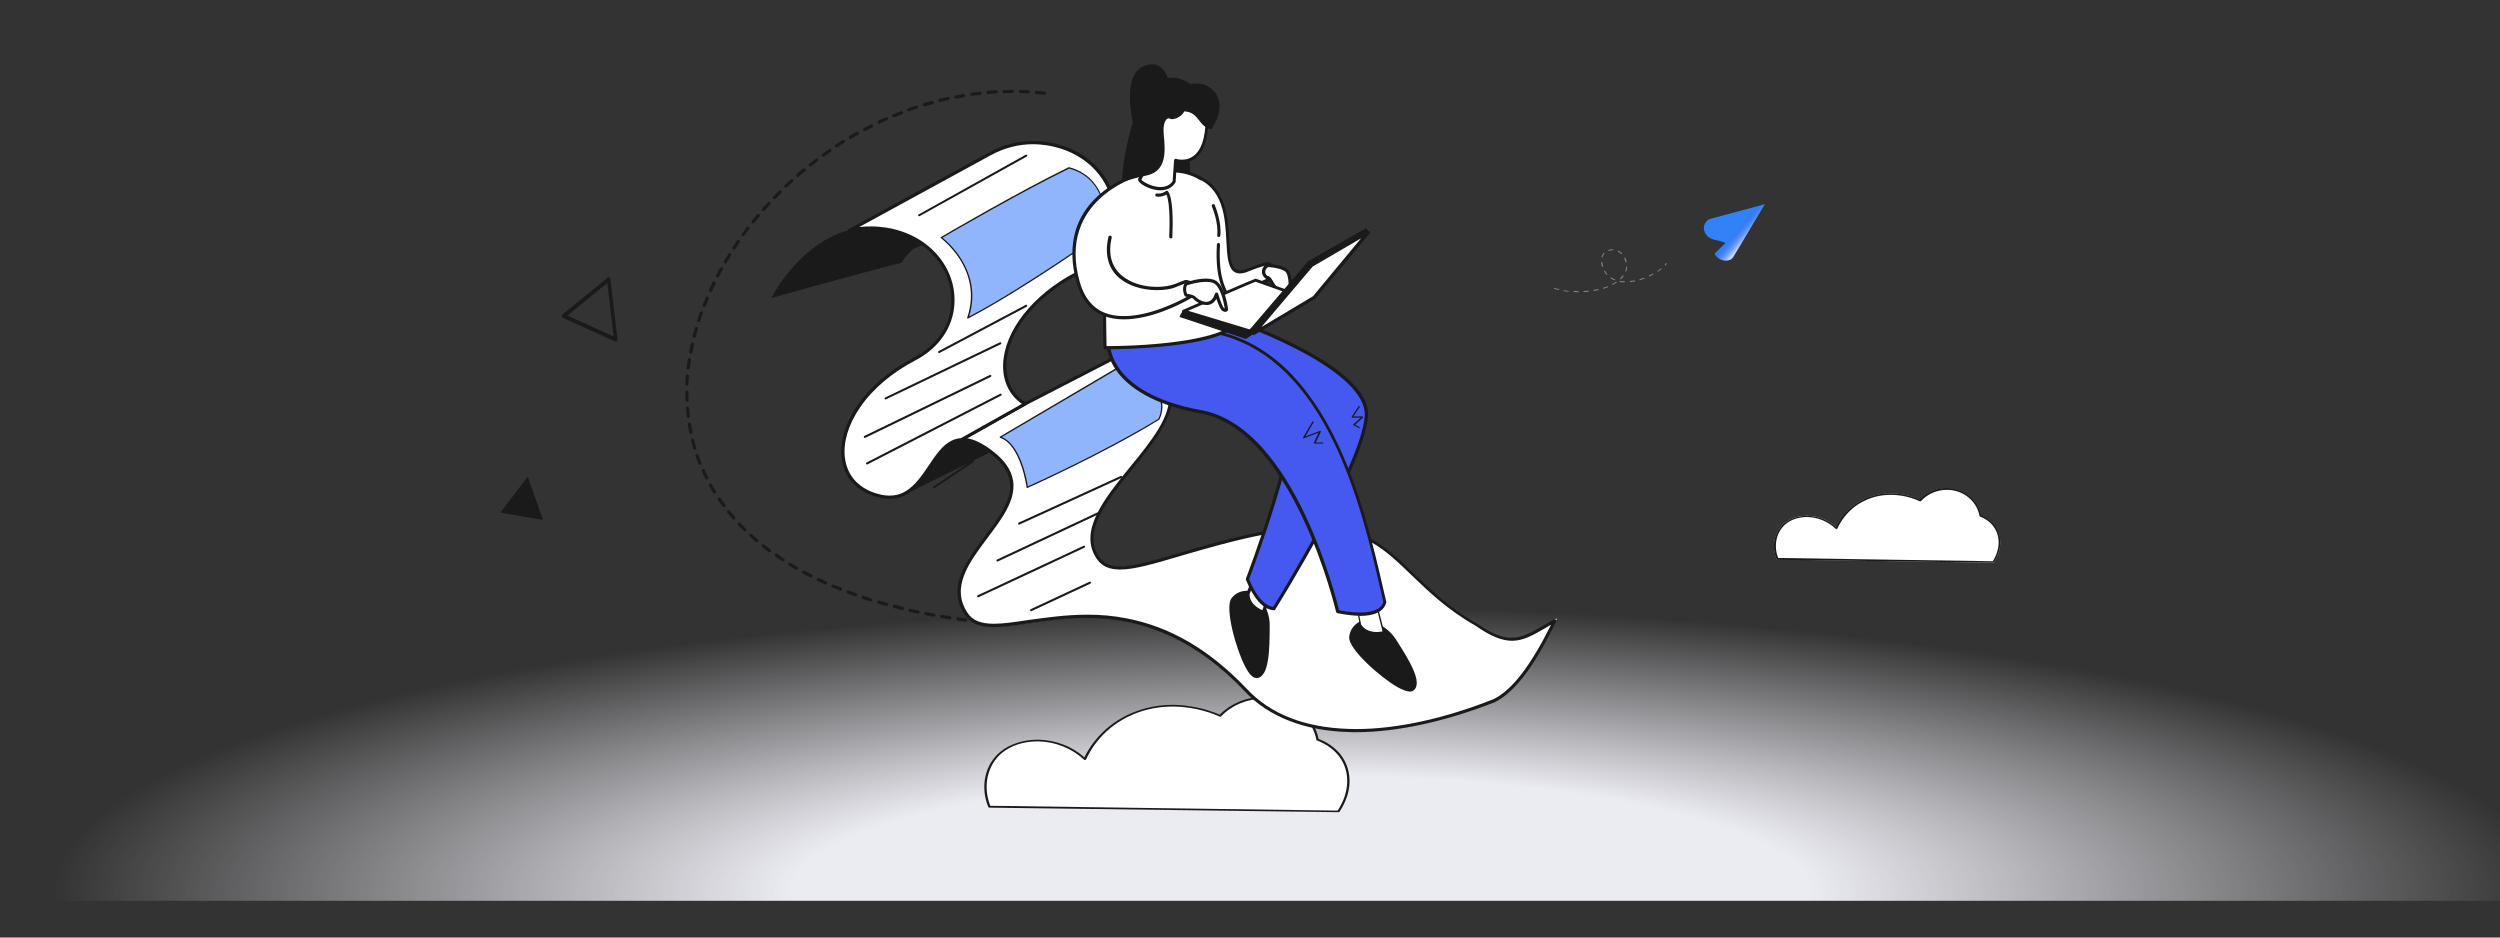 <?xml version="1.0" encoding="utf-8"?>
<!-- Generator: Adobe Illustrator 26.4.1, SVG Export Plug-In . SVG Version: 6.00 Build 0)  -->
<svg version="1.1" id="Layer_1" xmlns="http://www.w3.org/2000/svg" xmlns:xlink="http://www.w3.org/1999/xlink" x="0px" y="0px"
	 viewBox="0 0 1600 600" style="enable-background:new 0 0 1600 600;" xml:space="preserve">
<rect x="0" y="0" width="1600" height="600" fill="#333333" stroke="none"/>
<style type="text/css">
	
		.st0{clip-path:url(#SVGID_00000045603791207327760410000006081431838493981586_);fill:url(#SVGID_00000085959829144226555640000001138735735426804114_);}
	.st1{fill:#FFFFFF;}
	.st2{fill:#1A1A1A;}
	.st3{fill:#91B5FC;}
	.st4{fill:#4558EF;}
	.st5{fill:#808080;}
	.st6{fill:#3282F7;}
	.st7{fill:url(#SVGID_00000036248883969964135940000009005104059607266739_);}
</style>
<g>
	<defs>
		<rect id="SVGID_1_" x="2" y="-7" width="1634.2" height="583.5"/>
	</defs>
	<clipPath id="SVGID_00000056404034533512530500000017916399409868046978_">
		<use xlink:href="#SVGID_1_"  style="overflow:visible;"/>
	</clipPath>
	
		<radialGradient id="SVGID_00000114760812763717422820000012658096046505352885_" cx="729.66" cy="815.249" r="795.427" gradientTransform="matrix(1.004 0 0 0.23 99.708 383.4)" gradientUnits="userSpaceOnUse">
		<stop  offset="0.408" style="stop-color:#EBEBF2"/>
		<stop  offset="1" style="stop-color:#EBEBF2;stop-opacity:0"/>
	</radialGradient>
	
		<ellipse style="clip-path:url(#SVGID_00000056404034533512530500000017916399409868046978_);fill:url(#SVGID_00000114760812763717422820000012658096046505352885_);" cx="832.1" cy="570.5" rx="804.1" ry="184.5"/>
</g>
<g>
	<path class="st1" d="M1137.1,358.1l-0.1-0.3c-3.2-8.3-1.4-17.3,4.6-22.6c3.7-3.3,9-5.1,14.8-5.1c6.9,0,13.7,2.6,18.7,7.3
		c2-4.3,7.4-13.4,19.1-18.4c4.9-2.1,10.2-3.2,15.8-3.2c9.1,0,16.2,2.9,18.7,4c4.4-4.6,10.7-7.3,17.2-7.3c1.4,0,2.7,0.1,4.1,0.4
		c9.1,1.6,16.2,8.4,17.9,17c3.8,1.6,6.9,3.9,9,6.9c4.6,6.4,4.3,15.3-0.8,23.1l-0.1,0.2L1137.1,358.1z"/>
	<path class="st2" d="M1137.5,358.3c-0.3,0-0.5-0.1-0.6-0.4c-1.6-4.1-2-8.4-1.2-12.4c0.8-4.1,2.9-7.6,5.8-10.3
		c3.7-3.3,9.2-5.1,14.9-5.1c0.2,0,0.3,0,0.5,0c3.4,0.1,6.9,0.8,9.9,2c3,1.2,5.8,3,8.2,5.1c2-4.3,7.5-13.3,19.1-18.3
		c5-2.1,10.3-3.2,15.8-3.2c2.4,0,4.9,0.2,7.4,0.6c5.4,0.9,9.5,2.5,11.3,3.3c4.4-4.6,10.7-7.3,17.3-7.3c1.4,0,2.8,0.1,4.1,0.4
		c9.1,1.6,16.3,8.4,18,17c3.8,1.6,6.9,4,9,6.9c2.3,3.2,3.4,7,3.2,11.2c-0.2,4.1-1.5,8.2-4,12c-0.1,0.2-0.3,0.3-0.6,0.3L1137.5,358.3
		z M1275.4,359.2c4.7-7.5,5-15.9,0.6-22c-2-2.9-5.1-5.2-8.8-6.6c-0.2-0.1-0.3-0.2-0.3-0.4c-1.5-8.3-8.4-14.9-17.1-16.4
		c-1.3-0.2-2.5-0.3-3.8-0.3c-6.3,0-12.4,2.6-16.6,7.2c-0.1,0.1-0.3,0.2-0.5,0.2h-0.1l-0.2-0.1c-2-1-9.2-4.1-18.5-4.1
		c-5.4,0-10.5,1-15.3,3.1c-12,5.1-17.2,14.7-18.9,18.5c-0.1,0.2-0.3,0.3-0.6,0.3h-0.1l-0.1,0c-0.1,0-0.2-0.1-0.3-0.2
		c-4.7-4.6-11.3-7.3-17.9-7.5c-0.2,0-0.4,0-0.5,0c-5.4,0-10.4,1.7-13.9,4.8c-5.7,5-7.5,13.5-4.5,21.4L1275.4,359.2z"/>
</g>
<g>
	<path class="st1" d="M632.8,516.7l-0.1-0.3c-5.2-12.8-2.2-26.8,7.4-34.9c6-5.1,14.4-7.9,23.6-7.9c11.2,0,22.2,4.2,30.4,11.5
		c3.1-6.5,11.8-20.9,30.9-28.8c7.9-3.3,16.4-4.9,25.3-4.9c14.9,0,26.5,4.6,30.3,6.3c7.1-7.3,17.2-11.4,27.7-11.4
		c2.2,0,4.4,0.2,6.5,0.5c14.6,2.5,26.1,13,28.7,26.3c6.2,2.4,11.2,6.1,14.6,10.7c7.3,10,6.8,23.6-1.3,35.7l-0.1,0.2L632.8,516.7z"/>
	<path class="st2" d="M633.2,516.9c-0.3,0-0.6-0.2-0.7-0.4c-2.6-6.3-3.2-13-1.9-19.3c1.3-6.3,4.6-11.8,9.4-15.9
		c6-5,14.7-7.9,23.8-7.9c0.3,0,0.6,0,0.8,0c5.5,0.1,11,1.2,15.9,3.1c5,1.9,9.6,4.7,13.5,8.2c3.1-6.4,11.9-20.8,30.9-28.6
		c8-3.3,16.5-5,25.4-5c3.9,0,7.9,0.3,11.9,1c9.1,1.4,16,4.2,18.4,5.3c7.1-7.2,17.2-11.4,27.8-11.4c2.2,0,4.4,0.2,6.6,0.5
		c14.6,2.5,26.2,13.1,28.9,26.4c6.2,2.4,11.2,6.1,14.6,10.7c3.6,4.9,5.4,10.9,5.2,17.3c-0.2,6.3-2.5,12.7-6.4,18.6
		c-0.1,0.2-0.4,0.3-0.6,0.3h0L633.2,516.9z M856.1,518.8c7.7-11.7,8.2-24.9,1.1-34.5c-3.3-4.5-8.3-8.1-14.3-10.4
		c-0.2-0.1-0.4-0.2-0.4-0.4c-2.5-13-13.7-23.4-27.8-25.8c-2-0.3-4.1-0.5-6.2-0.5c-10.3,0-20.2,4.1-27,11.3c-0.1,0.1-0.4,0.2-0.6,0.2
		c-0.1,0-0.3,0-0.4-0.1c-3.2-1.5-14.9-6.4-30-6.4c-8.7,0-17,1.6-24.8,4.8c-19.4,8-27.9,22.9-30.6,29c-0.1,0.2-0.4,0.4-0.7,0.4h-0.1
		l-0.2,0c-0.1,0-0.2-0.1-0.3-0.2c-7.7-7.2-18.3-11.5-29.1-11.7c-0.3,0-0.6,0-0.9,0c-8.9,0-16.9,2.7-22.7,7.5
		c-9.3,7.8-12.2,21.3-7.3,33.7L856.1,518.8z"/>
</g>
<g>
	<g>
		<g>
			<path class="st2" d="M628.3,399.1c-1.8-0.2-3.5-0.4-5.2-0.6c-0.3,0-0.5-0.2-0.7-0.4c-0.2-0.2-0.2-0.5-0.2-0.8
				c0.1-0.5,0.5-0.9,1-0.9l0.1,0c1.7,0.2,3.4,0.4,5.1,0.6c0.3,0,0.5,0.2,0.7,0.4c0.2,0.2,0.3,0.5,0.2,0.8
				C629.4,398.7,628.9,399.1,628.3,399.1L628.3,399.1z M618,397.9c-1.7-0.2-3.5-0.5-5.1-0.7c-0.3,0-0.5-0.2-0.7-0.4
				c-0.2-0.2-0.2-0.5-0.2-0.8c0.1-0.5,0.5-0.9,1-0.9l0.1,0c1.7,0.2,3.4,0.5,5.1,0.7c0.3,0,0.5,0.2,0.7,0.4c0.2,0.2,0.2,0.5,0.2,0.8
				c-0.1,0.5-0.5,0.9-1,0.9L618,397.9z M607.7,396.4c-1.7-0.3-3.4-0.5-5.1-0.8c-0.3,0-0.5-0.2-0.7-0.4c-0.2-0.2-0.2-0.5-0.2-0.8
				c0.1-0.5,0.5-0.9,1-0.9h0.1l0.1,0c1.7,0.3,3.4,0.6,5.1,0.8c0.6,0.1,0.9,0.6,0.9,1.2c-0.1,0.5-0.5,0.9-1,0.9L607.7,396.4z
				 M597.6,394.7l-0.1,0c-1.7-0.3-3.4-0.6-5.1-1c-0.3-0.1-0.5-0.2-0.7-0.4c-0.2-0.2-0.2-0.5-0.2-0.8c0.1-0.5,0.5-0.8,1-0.8h0.1
				l0.1,0c1.7,0.3,3.4,0.6,5.1,1c0.3,0,0.5,0.2,0.7,0.4c0.2,0.2,0.2,0.5,0.2,0.8C598.6,394.3,598.2,394.7,597.6,394.7L597.6,394.7z
				 M587.4,392.7l-0.1,0c-1.7-0.4-3.4-0.7-5.1-1.1c-0.6-0.1-0.9-0.7-0.8-1.2c0.1-0.5,0.5-0.8,1-0.8h0.1l0.2,0c1.7,0.4,3.4,0.7,5,1.1
				c0.3,0.1,0.5,0.2,0.7,0.4c0.2,0.2,0.2,0.5,0.1,0.8C588.4,392.3,588,392.7,587.4,392.7L587.4,392.7z M577.3,390.4l-0.2,0
				c-1.7-0.4-3.4-0.8-5-1.3c-0.3-0.1-0.5-0.2-0.6-0.5c-0.1-0.2-0.2-0.5-0.1-0.8c0.1-0.5,0.5-0.8,1-0.8h0.1l0.2,0
				c1.6,0.4,3.3,0.8,5,1.2c0.6,0.1,0.9,0.7,0.8,1.2C578.3,390.1,577.9,390.4,577.3,390.4L577.3,390.4z M567.3,387.8l-0.2,0
				c-1.7-0.5-3.4-0.9-5-1.4c-0.5-0.2-0.9-0.7-0.7-1.3c0.1-0.4,0.5-0.7,1-0.7c0.1,0,0.2,0,0.3,0c1.6,0.5,3.3,0.9,5,1.4
				c0.5,0.2,0.9,0.7,0.7,1.3C568.2,387.5,567.8,387.8,567.3,387.8L567.3,387.8z M557.4,384.9c-0.1,0-0.2,0-0.3,0
				c-1.7-0.5-3.3-1-5-1.6c-0.3-0.1-0.5-0.3-0.6-0.5c-0.1-0.2-0.1-0.5-0.1-0.8c0.1-0.4,0.5-0.7,1-0.7c0.1,0,0.2,0,0.3,0.1
				c1.6,0.5,3.3,1.1,4.9,1.6c0.3,0.1,0.5,0.3,0.6,0.5c0.1,0.2,0.2,0.5,0.1,0.8C558.3,384.7,557.9,384.9,557.4,384.9z M547.6,381.7
				c-0.1,0-0.2,0-0.3-0.1c-1.6-0.6-3.3-1.2-4.9-1.8c-0.5-0.2-0.8-0.8-0.6-1.3c0.2-0.4,0.5-0.7,1-0.7c0.1,0,0.2,0,0.4,0.1
				c1.6,0.6,3.2,1.2,4.8,1.8c0.5,0.2,0.8,0.8,0.6,1.3C548.4,381.4,548,381.7,547.6,381.7z M537.9,378.1c-0.1,0-0.3,0-0.4-0.1
				c-1.6-0.6-3.2-1.3-4.8-2c-0.5-0.2-0.8-0.8-0.6-1.3c0.2-0.4,0.5-0.6,1-0.6c0.1,0,0.3,0,0.4,0.1c1.6,0.7,3.2,1.3,4.8,1.9
				c0.3,0.1,0.5,0.3,0.6,0.5c0.1,0.3,0.1,0.5,0,0.8C538.7,377.8,538.3,378.1,537.9,378.1z M528.4,374.1c-0.1,0-0.3,0-0.4-0.1
				c-1.6-0.7-3.2-1.4-4.7-2.2c-0.5-0.2-0.7-0.9-0.5-1.4c0.2-0.4,0.5-0.6,0.9-0.6c0.2,0,0.3,0,0.4,0.1c1.5,0.7,3.1,1.5,4.7,2.2
				c0.3,0.1,0.4,0.3,0.5,0.6c0.1,0.3,0.1,0.5,0,0.8C529.1,373.8,528.8,374.1,528.4,374.1z M519,369.6c-0.2,0-0.3,0-0.5-0.1
				c-1.6-0.8-3.1-1.6-4.6-2.4c-0.2-0.1-0.4-0.3-0.5-0.6c-0.1-0.3-0.1-0.5,0.1-0.8c0.2-0.3,0.5-0.5,0.9-0.5c0.2,0,0.3,0,0.5,0.1
				c1.5,0.8,3,1.6,4.6,2.4c0.2,0.1,0.4,0.3,0.5,0.6c0.1,0.3,0.1,0.5-0.1,0.8C519.8,369.4,519.4,369.6,519,369.6z M509.9,364.7
				c-0.2,0-0.4,0-0.5-0.1c-1.5-0.9-3-1.8-4.5-2.6c-0.2-0.1-0.4-0.4-0.5-0.6c-0.1-0.3,0-0.5,0.1-0.8c0.2-0.3,0.5-0.5,0.9-0.5
				c0.2,0,0.4,0.1,0.5,0.1c1.5,0.9,2.9,1.8,4.4,2.6c0.2,0.1,0.4,0.4,0.5,0.6c0.1,0.3,0,0.5-0.1,0.8
				C510.6,364.5,510.3,364.7,509.9,364.7z M501.1,359.3c-0.2,0-0.4-0.1-0.6-0.2c-1.5-0.9-2.9-1.9-4.3-2.9c-0.2-0.2-0.4-0.4-0.4-0.7
				c0-0.3,0-0.5,0.2-0.8c0.2-0.3,0.5-0.4,0.8-0.4c0.2,0,0.4,0.1,0.6,0.2c1.4,1,2.8,1.9,4.3,2.9c0.5,0.3,0.6,0.9,0.3,1.4
				C501.7,359.2,501.4,359.3,501.1,359.3z M492.5,353.5c-0.2,0-0.4-0.1-0.6-0.2c-1.4-1-2.8-2.1-4.1-3.2c-0.4-0.4-0.5-1-0.2-1.4
				c0.2-0.2,0.5-0.4,0.8-0.4c0.2,0,0.5,0.1,0.6,0.2c1.3,1.1,2.7,2.1,4.1,3.1c0.2,0.2,0.4,0.4,0.4,0.7c0,0.3,0,0.5-0.2,0.8
				C493.2,353.3,492.9,353.5,492.5,353.5z M484.4,347c-0.2,0-0.5-0.1-0.7-0.2c-1.3-1.1-2.6-2.3-3.9-3.4c-0.4-0.4-0.5-1-0.1-1.5
				c0.2-0.2,0.5-0.3,0.8-0.3c0.3,0,0.5,0.1,0.7,0.3c1.3,1.1,2.6,2.3,3.9,3.4c0.2,0.2,0.3,0.4,0.4,0.7c0,0.3-0.1,0.5-0.2,0.8
				C485,346.9,484.7,347,484.4,347z M476.8,340.1c-0.3,0-0.5-0.1-0.7-0.3c-1.2-1.2-2.5-2.5-3.7-3.7c-0.2-0.2-0.3-0.5-0.3-0.7
				c0-0.3,0.1-0.5,0.3-0.7c0.2-0.2,0.4-0.3,0.7-0.3c0.3,0,0.6,0.1,0.7,0.3c1.2,1.2,2.4,2.5,3.6,3.7c0.4,0.4,0.4,1.1,0,1.5
				C477.3,340,477.1,340.1,476.8,340.1z M469.7,332.6c-0.3,0-0.6-0.1-0.8-0.4c-1.1-1.3-2.3-2.6-3.4-4c-0.4-0.4-0.3-1.1,0.2-1.5
				c0.2-0.1,0.4-0.2,0.6-0.2c0.3,0,0.6,0.1,0.8,0.4c1.1,1.3,2.2,2.6,3.3,3.9c0.4,0.4,0.3,1.1-0.1,1.5
				C470.1,332.5,469.9,332.6,469.7,332.6z M463.2,324.5c-0.3,0-0.6-0.2-0.8-0.4c-1-1.4-2.1-2.8-3-4.2c-0.3-0.5-0.2-1.1,0.3-1.4
				c0.2-0.1,0.4-0.2,0.6-0.2c0.3,0,0.7,0.2,0.9,0.5c1,1.4,2,2.8,3,4.2c0.3,0.5,0.2,1.1-0.2,1.4C463.6,324.5,463.4,324.5,463.2,324.5
				z M457.3,316c-0.4,0-0.7-0.2-0.9-0.5c-0.9-1.5-1.8-3-2.6-4.5c-0.1-0.2-0.2-0.5-0.1-0.8c0.1-0.3,0.2-0.5,0.5-0.6
				c0.2-0.1,0.3-0.1,0.5-0.1c0.4,0,0.7,0.2,0.9,0.5c0.8,1.5,1.7,3,2.6,4.4c0.3,0.5,0.1,1.1-0.3,1.4C457.7,315.9,457.5,316,457.3,316
				z M452.3,306.9c-0.4,0-0.7-0.2-0.9-0.6c-0.8-1.5-1.5-3.1-2.2-4.7c-0.2-0.5,0-1.1,0.5-1.4c0.1-0.1,0.3-0.1,0.4-0.1
				c0.4,0,0.8,0.2,0.9,0.6c0.7,1.5,1.4,3.1,2.2,4.6c0.1,0.2,0.1,0.5,0.1,0.8c-0.1,0.3-0.3,0.5-0.5,0.6
				C452.6,306.9,452.4,306.9,452.3,306.9z M448,297.5c-0.4,0-0.8-0.3-1-0.6c-0.6-1.6-1.3-3.3-1.8-4.9c-0.1-0.3-0.1-0.5,0-0.8
				c0.1-0.2,0.3-0.4,0.6-0.5c0.1,0,0.2-0.1,0.3-0.1c0.4,0,0.8,0.3,1,0.7c0.6,1.6,1.2,3.2,1.8,4.8c0.2,0.5,0,1.1-0.6,1.3
				C448.3,297.5,448.2,297.5,448,297.5z M444.6,287.7c-0.5,0-0.9-0.3-1-0.7c-0.5-1.7-1-3.3-1.4-5c-0.1-0.3,0-0.5,0.1-0.8
				c0.1-0.2,0.4-0.4,0.6-0.5l0.1,0l0.2,0c0.5,0,0.9,0.3,1,0.8c0.4,1.6,0.9,3.3,1.4,4.9c0.1,0.3,0,0.5-0.1,0.8
				c-0.1,0.2-0.3,0.4-0.6,0.5C444.8,287.7,444.7,287.7,444.6,287.7z M442.1,277.7c-0.5,0-0.9-0.3-1-0.8c-0.3-1.7-0.7-3.4-0.9-5.1
				c0-0.3,0-0.5,0.2-0.8c0.2-0.2,0.4-0.4,0.7-0.4l0.2,0c0.5,0,0.9,0.4,1,0.9c0.3,1.7,0.6,3.4,0.9,5c0.1,0.6-0.2,1.1-0.8,1.2l-0.1,0
				L442.1,277.7z M440.5,267.5c-0.5,0-1-0.4-1-0.9c-0.2-1.7-0.4-3.5-0.5-5.2c0-0.6,0.4-1.1,0.9-1.1c0,0,0,0,0,0
				c0.6,0,1.1,0.4,1.1,0.9c0.1,1.7,0.3,3.4,0.5,5.1c0.1,0.6-0.3,1.1-0.9,1.1L440.5,267.5z M439.7,257.2c-0.6,0-1-0.4-1-1
				c-0.1-1.6-0.1-3.2-0.1-4.8l0-0.4c0-0.6,0.5-1,1-1c0.3,0,0.5,0.1,0.7,0.3c0.2,0.2,0.3,0.5,0.3,0.7l0,0.4c0,1.6,0,3.2,0.1,4.7
				C440.7,256.7,440.3,257.2,439.7,257.2L439.7,257.2z M439.6,246.8c-0.2,0-0.5-0.1-0.7-0.3c-0.2-0.2-0.3-0.5-0.3-0.7
				c0.1-1.7,0.2-3.5,0.3-5.2c0-0.5,0.5-0.9,1-0.9c0.6,0,1.1,0.5,1,1.1c-0.1,1.7-0.2,3.5-0.3,5.1
				C440.7,246.4,440.3,246.8,439.6,246.8L439.6,246.8z M440.4,236.5c-0.3,0-0.5-0.2-0.7-0.4c-0.2-0.2-0.2-0.5-0.2-0.8
				c0.2-1.7,0.4-3.4,0.7-5.2c0.1-0.5,0.5-0.9,1-0.9l0.2,0c0.3,0,0.5,0.2,0.7,0.4c0.2,0.2,0.2,0.5,0.2,0.8c-0.3,1.7-0.5,3.4-0.7,5.1
				c-0.1,0.5-0.5,0.9-1,0.9L440.4,236.5z M442,226.3l-0.1,0c-0.6-0.1-0.9-0.6-0.8-1.2c0.3-1.7,0.7-3.4,1-5.1c0.1-0.5,0.5-0.8,1-0.8
				h0.1l0.2,0c0.6,0.1,0.9,0.7,0.8,1.2c-0.4,1.7-0.7,3.4-1,5C443,225.9,442.6,226.3,442,226.3L442,226.3z M444.2,216.2l-0.2,0
				c-0.5-0.1-0.9-0.7-0.7-1.3c0.4-1.7,0.9-3.4,1.4-5c0.1-0.4,0.5-0.7,1-0.7c0.1,0,0.2,0,0.3,0c0.3,0.1,0.5,0.3,0.6,0.5
				c0.1,0.2,0.2,0.5,0.1,0.8c-0.5,1.6-0.9,3.3-1.4,5C445.2,215.8,444.8,216.2,444.2,216.2L444.2,216.2z M447.2,206.2
				c-0.1,0-0.2,0-0.3,0c-0.3-0.1-0.5-0.3-0.6-0.5s-0.1-0.5-0.1-0.8c0.5-1.6,1.1-3.3,1.7-4.9c0.1-0.4,0.5-0.7,1-0.7
				c0.1,0,0.2,0,0.3,0.1c0.3,0.1,0.5,0.3,0.6,0.5c0.1,0.2,0.1,0.5,0,0.8c-0.6,1.6-1.1,3.3-1.7,4.9
				C448,205.9,447.7,206.2,447.2,206.2z M450.7,196.5c-0.1,0-0.3,0-0.4-0.1c-0.5-0.2-0.8-0.8-0.6-1.3c0.6-1.6,1.3-3.2,2-4.8
				c0.2-0.4,0.5-0.6,0.9-0.6c0.1,0,0.3,0,0.4,0.1c0.3,0.1,0.4,0.3,0.6,0.6c0.1,0.3,0.1,0.5,0,0.8c-0.7,1.6-1.3,3.2-1.9,4.8
				C451.5,196.2,451.1,196.5,450.7,196.5z M454.7,186.9c-0.1,0-0.3,0-0.4-0.1c-0.3-0.1-0.4-0.3-0.5-0.6c-0.1-0.3-0.1-0.5,0-0.8
				c0.7-1.6,1.5-3.2,2.2-4.7c0.2-0.4,0.5-0.6,0.9-0.6c0.2,0,0.3,0,0.5,0.1c0.5,0.2,0.7,0.9,0.5,1.4c-0.8,1.5-1.5,3.1-2.2,4.7
				C455.5,186.7,455.1,186.9,454.7,186.9z M459.2,177.6c-0.2,0-0.3,0-0.5-0.1c-0.2-0.1-0.4-0.3-0.5-0.6c-0.1-0.3-0.1-0.5,0.1-0.8
				c0.8-1.5,1.6-3.1,2.5-4.6c0.2-0.3,0.5-0.5,0.9-0.5c0.2,0,0.3,0,0.5,0.1c0.2,0.1,0.4,0.4,0.5,0.6c0.1,0.3,0,0.5-0.1,0.8
				c-0.8,1.5-1.7,3-2.4,4.5C460,177.4,459.6,177.6,459.2,177.6z M464.3,168.6c-0.2,0-0.4,0-0.5-0.1c-0.5-0.3-0.7-0.9-0.4-1.4
				c0.9-1.5,1.8-3,2.7-4.5c0.2-0.3,0.5-0.5,0.9-0.5c0.2,0,0.4,0.1,0.5,0.2c0.5,0.3,0.6,0.9,0.3,1.4c-0.9,1.5-1.8,2.9-2.7,4.4
				C465,168.4,464.6,168.6,464.3,168.6z M469.7,159.8c-0.2,0-0.4-0.1-0.6-0.2c-0.5-0.3-0.6-1-0.3-1.4c0.9-1.4,1.9-2.9,2.9-4.3
				c0.2-0.3,0.5-0.4,0.8-0.4c0.2,0,0.4,0.1,0.6,0.2c0.5,0.3,0.6,1,0.3,1.4c-1,1.4-1.9,2.9-2.9,4.3
				C470.4,159.6,470.1,159.8,469.7,159.8z M475.6,151.2c-0.2,0-0.4-0.1-0.6-0.2c-0.5-0.3-0.6-1-0.2-1.4c1-1.4,2.1-2.8,3.1-4.2
				c0.2-0.3,0.5-0.4,0.8-0.4c0.2,0,0.4,0.1,0.6,0.2c0.5,0.3,0.5,1,0.2,1.4c-1,1.4-2.1,2.8-3.1,4.1
				C476.3,151.1,475.9,151.2,475.6,151.2z M481.9,143c-0.2,0-0.5-0.1-0.6-0.2c-0.2-0.2-0.3-0.4-0.4-0.7c0-0.3,0-0.5,0.2-0.8
				c1.1-1.3,2.2-2.7,3.3-4c0.2-0.2,0.5-0.4,0.8-0.4c0.2,0,0.5,0.1,0.7,0.2c0.2,0.2,0.3,0.4,0.4,0.7c0,0.3-0.1,0.5-0.2,0.8
				c-1.1,1.3-2.2,2.7-3.3,4C482.5,142.9,482.2,143,481.9,143z M488.6,135.1c-0.3,0-0.5-0.1-0.7-0.3c-0.2-0.2-0.3-0.4-0.3-0.7
				c0-0.3,0.1-0.5,0.3-0.7c1.1-1.3,2.3-2.6,3.5-3.9c0.2-0.2,0.5-0.3,0.8-0.3c0.3,0,0.5,0.1,0.7,0.3c0.2,0.2,0.3,0.4,0.3,0.7
				c0,0.3-0.1,0.5-0.3,0.7c-1.2,1.3-2.3,2.6-3.4,3.8C489.1,135,488.9,135.1,488.6,135.1z M495.6,127.5c-0.3,0-0.5-0.1-0.7-0.3
				c-0.2-0.2-0.3-0.4-0.3-0.7c0-0.3,0.1-0.5,0.3-0.7c1.2-1.2,2.4-2.5,3.7-3.7c0.2-0.2,0.5-0.3,0.7-0.3c0.3,0,0.5,0.1,0.7,0.3
				c0.4,0.4,0.4,1.1,0,1.5c-1.2,1.2-2.4,2.4-3.6,3.7C496.1,127.4,495.9,127.5,495.6,127.5z M502.9,120.2c-0.3,0-0.6-0.1-0.7-0.3
				c-0.4-0.4-0.4-1.1,0-1.5c1.3-1.2,2.5-2.4,3.8-3.5c0.2-0.2,0.4-0.3,0.7-0.3c0.3,0,0.6,0.1,0.8,0.3c0.4,0.4,0.4,1.1-0.1,1.5
				c-1.3,1.1-2.5,2.3-3.8,3.5C503.4,120.1,503.2,120.2,502.9,120.2z M510.6,113.2c-0.3,0-0.6-0.1-0.8-0.4c-0.4-0.4-0.3-1.1,0.1-1.5
				c1.3-1.1,2.7-2.3,4-3.4c0.2-0.2,0.4-0.2,0.7-0.2c0.3,0,0.6,0.1,0.8,0.4c0.4,0.4,0.3,1.1-0.1,1.5c-1.3,1.1-2.6,2.2-3.9,3.3
				C511.1,113.1,510.9,113.2,510.6,113.2z M518.6,106.6c-0.3,0-0.6-0.1-0.8-0.4c-0.4-0.4-0.3-1.1,0.2-1.4c1.4-1.1,2.7-2.1,4.1-3.2
				c0.2-0.1,0.4-0.2,0.6-0.2c0.3,0,0.6,0.2,0.8,0.4c0.3,0.5,0.3,1.1-0.2,1.4c-1.4,1-2.7,2.1-4.1,3.2
				C519.1,106.5,518.8,106.6,518.6,106.6z M526.9,100.3c-0.3,0-0.6-0.2-0.8-0.4c-0.3-0.5-0.2-1.1,0.2-1.4c1.4-1,2.8-2,4.3-3
				c0.2-0.1,0.4-0.2,0.6-0.2c0.3,0,0.7,0.2,0.8,0.4c0.3,0.5,0.2,1.1-0.3,1.4c-1.4,1-2.8,2-4.2,3
				C527.3,100.2,527.1,100.3,526.9,100.3z M535.4,94.4c-0.3,0-0.7-0.2-0.9-0.5c-0.3-0.5-0.2-1.1,0.3-1.4c1.4-0.9,2.9-1.9,4.4-2.8
				c0.2-0.1,0.4-0.2,0.5-0.2c0.4,0,0.7,0.2,0.9,0.5c0.3,0.5,0.2,1.1-0.3,1.4c-1.5,0.9-2.9,1.8-4.4,2.8
				C535.8,94.4,535.6,94.4,535.4,94.4z M544.2,88.9c-0.4,0-0.7-0.2-0.9-0.5c-0.1-0.2-0.2-0.5-0.1-0.8c0.1-0.3,0.2-0.5,0.5-0.6
				c1.5-0.9,3-1.8,4.5-2.6c0.2-0.1,0.3-0.1,0.5-0.1c0.4,0,0.7,0.2,0.9,0.5c0.1,0.2,0.2,0.5,0.1,0.8s-0.2,0.5-0.5,0.6
				c-1.5,0.8-3,1.7-4.5,2.6C544.6,88.9,544.4,88.9,544.2,88.9z M553.3,83.9c-0.4,0-0.7-0.2-0.9-0.5c-0.3-0.5-0.1-1.1,0.4-1.4
				c1.5-0.8,3.1-1.6,4.6-2.4c0.1-0.1,0.3-0.1,0.5-0.1c0.4,0,0.7,0.2,0.9,0.6c0.3,0.5,0,1.1-0.5,1.4c-1.5,0.8-3.1,1.6-4.6,2.4
				C553.6,83.8,553.5,83.9,553.3,83.9z M562.6,79.2c-0.4,0-0.8-0.2-0.9-0.6c-0.2-0.5,0-1.1,0.5-1.4c1.6-0.7,3.2-1.5,4.7-2.2
				c0.1-0.1,0.3-0.1,0.4-0.1c0.4,0,0.8,0.2,0.9,0.6c0.1,0.3,0.1,0.5,0,0.8c-0.1,0.3-0.3,0.5-0.5,0.6c-1.6,0.7-3.1,1.4-4.7,2.1
				C562.9,79.2,562.7,79.2,562.6,79.2z M572.1,75c-0.4,0-0.8-0.2-1-0.6c-0.2-0.5,0-1.1,0.6-1.3c1.6-0.7,3.2-1.3,4.8-1.9
				c0.1,0,0.2-0.1,0.4-0.1c0.4,0,0.8,0.3,1,0.7c0.2,0.5-0.1,1.1-0.6,1.3c-1.6,0.6-3.2,1.3-4.8,1.9C572.3,75,572.2,75,572.1,75z
				 M581.7,71.3c-0.4,0-0.8-0.3-1-0.7c-0.1-0.3-0.1-0.5,0-0.8c0.1-0.2,0.3-0.4,0.6-0.5c1.6-0.6,3.3-1.2,4.9-1.7
				c0.1,0,0.2-0.1,0.3-0.1c0.4,0,0.8,0.3,1,0.7c0.1,0.3,0.1,0.5-0.1,0.8c-0.1,0.2-0.3,0.4-0.6,0.5c-1.6,0.5-3.3,1.1-4.9,1.7
				C582,71.3,581.9,71.3,581.7,71.3z M591.6,68c-0.5,0-0.9-0.3-1-0.7c-0.1-0.3-0.1-0.5,0.1-0.8c0.1-0.2,0.3-0.4,0.6-0.5
				c1.7-0.5,3.3-1,5-1.4l0.1,0l0.2,0c0.5,0,0.9,0.3,1,0.8c0.1,0.6-0.2,1.1-0.7,1.3c-1.7,0.5-3.3,0.9-5,1.4
				C591.8,68,591.7,68,591.6,68z M601.6,65.3c-0.5,0-0.9-0.3-1-0.8c-0.1-0.3,0-0.5,0.1-0.8c0.1-0.2,0.4-0.4,0.6-0.5
				c1.7-0.4,3.4-0.8,5.1-1.2l0.1,0l0.2,0c0.5,0,0.9,0.3,1,0.8c0.1,0.6-0.2,1.1-0.8,1.2c-1.7,0.4-3.4,0.8-5,1.2l-0.1,0L601.6,65.3z
				 M611.7,63.1c-0.5,0-0.9-0.4-1-0.8c-0.1-0.6,0.3-1.1,0.8-1.2c1.7-0.3,3.4-0.6,5.1-0.9l0,0l0.1,0c0.5,0,0.9,0.4,1,0.9
				c0,0.3,0,0.5-0.2,0.8c-0.2,0.2-0.4,0.4-0.7,0.4c-1.7,0.3-3.4,0.6-5.1,0.9l-0.1,0L611.7,63.1z M622,61.4c-0.5,0-1-0.4-1-0.9
				c0-0.3,0-0.5,0.2-0.8c0.2-0.2,0.4-0.4,0.7-0.4c1.7-0.2,3.4-0.5,5.2-0.6c0,0,0,0,0,0c0.6,0,1.1,0.4,1.1,0.9
				c0.1,0.6-0.3,1.1-0.9,1.1c-1.7,0.2-3.4,0.4-5.1,0.6L622,61.4z M668.3,60.7c-1.7-0.2-3.4-0.4-5.1-0.5c-0.6,0-1-0.5-0.9-1.1
				c0-0.5,0.5-0.9,1-0.9c1.8,0.1,3.5,0.3,5.3,0.5c0.6,0.1,1,0.6,0.9,1.1c-0.1,0.5-0.5,0.9-1,0.9L668.3,60.7z M632.3,60.2
				c-0.5,0-1-0.4-1-0.9c0-0.3,0.1-0.5,0.2-0.8c0.2-0.2,0.4-0.3,0.7-0.4c1.7-0.1,3.5-0.3,5.2-0.4c0,0,0,0,0,0c0.6,0,1.1,0.4,1.1,1
				c0,0.6-0.4,1.1-1,1.1C635.8,60,634.1,60.1,632.3,60.2L632.3,60.2z M658.1,59.8c-1.7-0.1-3.4-0.2-5.1-0.2c-0.3,0-0.5-0.1-0.7-0.3
				c-0.2-0.2-0.3-0.5-0.3-0.7c0-0.6,0.5-1,1-1c1.8,0,3.5,0.1,5.2,0.2c0.6,0,1,0.5,1,1.1C659.1,59.4,658.7,59.8,658.1,59.8
				L658.1,59.8z M642.6,59.6c-0.6,0-1-0.4-1-1c0-0.3,0.1-0.5,0.3-0.7c0.2-0.2,0.4-0.3,0.7-0.3c1.7,0,3.5-0.1,5.2-0.1
				c0.6,0,1,0.5,1,1c0,0.3-0.1,0.5-0.3,0.7c-0.2,0.2-0.5,0.3-0.7,0.3C646.1,59.6,644.3,59.6,642.6,59.6L642.6,59.6z"/>
		</g>
		<g>
			<path class="st2" d="M635.9,399.9c-0.9-0.1-1.7-0.2-2.6-0.3c-0.6-0.1-1-0.6-0.9-1.1c0.1-0.5,0.5-0.9,1-0.9c1,0.1,1.8,0.2,2.7,0.3
				c0.3,0,0.5,0.2,0.7,0.4c0.2,0.2,0.3,0.5,0.2,0.8C637,399.5,636.5,399.9,635.9,399.9L635.9,399.9z"/>
		</g>
	</g>
	<g>
		<g>
			<g>
				<path class="st1" d="M576.6,168c-0.3-0.6-81.5,21.8-82,22.1c0.3-0.5,17.6-34.2,49.2-42.4c7.1-1.8,15-2.4,23.5-1
					c9.4,1.6,17.4,5.1,23.9,9.8C584.3,157.7,580.3,161.9,576.6,168z"/>
			</g>
			<g>
				<path class="st1" d="M494.6,190C494.6,190,494.6,190,494.6,190L494.6,190z"/>
			</g>
		</g>
		<g>
			<g>
				<path class="st2" d="M576.6,168c-0.3-0.6-81.5,21.8-82,22.1c0.3-0.5,17.6-34.2,49.2-42.4c7.1-1.8,15-2.4,23.5-1
					c9.4,1.6,17.4,5.1,23.9,9.8C584.3,157.7,580.3,161.9,576.6,168z"/>
				<path class="st2" d="M494.6,190.5c-0.1,0-0.2,0-0.3-0.1c-0.1-0.1-0.2-0.3-0.1-0.5c0.2-0.4,4.5-8.9,12.9-18.4
					c7.6-8.7,20.1-19.9,36.5-24.2c7.7-2,15.6-2.3,23.7-1c9.1,1.5,17.2,4.8,24.1,9.8c0.1,0.1,0.2,0.3,0.2,0.4c0,0.2-0.2,0.3-0.3,0.3
					c-6,1-10.1,4.3-14.3,11.3c-0.1,0.1-0.2,0.2-0.4,0.2c0,0-0.1,0-0.1,0c-3.3,0.2-80.8,21.7-81.8,22.1
					C494.7,190.5,494.6,190.5,494.6,190.5z M557.6,146.3c-4.7,0-9.3,0.6-13.8,1.8c-16.2,4.2-28.6,15.3-36.1,23.9
					c-6.8,7.8-10.9,14.9-12.3,17.3c4.9-1.4,25.5-7.1,39.8-11c33.6-9.2,39.8-10.6,41.1-10.8c4-6.7,8.1-10.1,13.7-11.3
					c-6.6-4.6-14.3-7.7-22.9-9.1C564,146.6,560.8,146.3,557.6,146.3z M576.2,168.2L576.2,168.2L576.2,168.2z M576.2,168.2
					C576.2,168.2,576.2,168.2,576.2,168.2C576.2,168.2,576.2,168.2,576.2,168.2z M576.2,168.2C576.2,168.2,576.2,168.2,576.2,168.2
					C576.2,168.2,576.2,168.2,576.2,168.2z M576.2,168.2C576.2,168.2,576.2,168.2,576.2,168.2C576.2,168.2,576.2,168.2,576.2,168.2z
					 M576.2,168.2C576.2,168.2,576.2,168.2,576.2,168.2C576.2,168.2,576.2,168.2,576.2,168.2z M576.2,168.2
					C576.2,168.2,576.2,168.2,576.2,168.2C576.2,168.2,576.2,168.2,576.2,168.2z"/>
			</g>
			<g>
				<path class="st2" d="M494.6,190.5c-0.1,0-0.2,0-0.3-0.1c-0.2-0.2-0.2-0.4,0-0.6c0.2-0.2,0.4-0.2,0.6,0c0.2,0.2,0.2,0.4,0,0.6
					l0,0C494.8,190.4,494.7,190.5,494.6,190.5z"/>
			</g>
		</g>
		<g>
			<g>
				<path class="st2" d="M494.6,190.5c-0.1,0-0.2,0-0.3-0.1c-0.1-0.1-0.2-0.3-0.1-0.5c0.2-0.4,4.5-8.9,12.9-18.4
					c7.6-8.7,20.1-19.9,36.5-24.2c7.7-2,15.6-2.3,23.7-1c9.1,1.5,17.2,4.8,24.1,9.8c0.1,0.1,0.2,0.3,0.2,0.4c0,0.2-0.2,0.3-0.3,0.3
					c-6,1-10.1,4.3-14.3,11.3c-0.1,0.1-0.2,0.2-0.4,0.2c0,0-0.1,0-0.1,0c-3.3,0.2-80.8,21.7-81.8,22.1
					C494.7,190.5,494.6,190.5,494.6,190.5z M557.6,146.3c-4.7,0-9.3,0.6-13.8,1.8c-16.2,4.2-28.6,15.3-36.1,23.9
					c-6.8,7.8-10.9,14.9-12.3,17.3c4.9-1.4,25.5-7.1,39.8-11c33.6-9.2,39.8-10.6,41.1-10.8c4-6.7,8.1-10.1,13.7-11.3
					c-6.6-4.6-14.3-7.7-22.9-9.1C564,146.6,560.8,146.3,557.6,146.3z M576.2,168.2L576.2,168.2L576.2,168.2z M576.2,168.2
					C576.2,168.2,576.2,168.2,576.2,168.2C576.2,168.2,576.2,168.2,576.2,168.2z M576.2,168.2C576.2,168.2,576.2,168.2,576.2,168.2
					C576.2,168.2,576.2,168.2,576.2,168.2z M576.2,168.2C576.2,168.2,576.2,168.2,576.2,168.2C576.2,168.2,576.2,168.2,576.2,168.2z
					 M576.2,168.2C576.2,168.2,576.2,168.2,576.2,168.2C576.2,168.2,576.2,168.2,576.2,168.2z M576.2,168.2
					C576.2,168.2,576.2,168.2,576.2,168.2C576.2,168.2,576.2,168.2,576.2,168.2z"/>
			</g>
			<g>
				<path class="st2" d="M494.6,190.5c-0.1,0-0.2,0-0.3-0.1c-0.2-0.2-0.2-0.4,0-0.6c0.2-0.2,0.4-0.2,0.6,0c0.2,0.2,0.2,0.4,0,0.6
					l0,0C494.8,190.4,494.7,190.5,494.6,190.5z"/>
			</g>
		</g>
	</g>
	<g>
		<path class="st1" d="M867.8,468.2c-30.5,0-55-9-71-26.1c-30.1-31.6-63.1-47-100.9-47c-13.8,0-26.4,1.9-37.4,3.6
			c-8.5,1.3-15.9,2.4-22.2,2.4c0,0,0,0,0,0c-9.1,0-14.7-2.4-18.3-7.7c-11.6-17.3,0.8-33.8,12.7-49.7c9.2-12.2,17.9-23.8,16.2-35.4
			c-1-6.7-5.4-12.9-13.4-18.8c-6.7-4.9-12.3-7.3-17.2-7.3c-0.3,0-0.5,0-0.8,0L615,281l40.7-22.9l60.9-31.4l0.1,0c1-0.2,2-0.3,3-0.3
			c5.2,0,11.1,2.5,17.9,7.5c7.2,5.3,11.1,11.2,11.9,18c1.9,15-11.8,31.8-25.1,48.1c-16,19.7-32.6,40-21.4,56.7
			c2.8,4.3,7.2,6.2,13.8,6.2c9.1,0,21.7-3.8,37.8-8.5c14.4-4.3,32.3-9.6,53.1-13.8c12.8-2.6,23.8-3.8,33.6-3.8
			c31.9,0,45.7,13.3,63.2,30.2c10.6,10.3,22.7,21.9,41,32.3c9.1,6.3,15.9,9.1,22.1,9.1c0,0,0,0,0,0c7,0,13-3.5,21.3-8.4
			c1.8-1.1,3.8-2.2,5.9-3.4l1.7-0.9l-0.8,1.7c-14,28.7-26.3,45-39,51.4C924.6,461.5,893.9,468.2,867.8,468.2z"/>
		<path class="st2" d="M867.7,468.6c-1.6,0-3.2,0-4.7-0.1c-14-0.4-26.7-2.8-37.7-7.1c-11.4-4.4-21.1-10.8-28.8-19.1
			c-30-31.5-63-46.8-100.9-46.8c-13.8,0-26.2,1.9-37.1,3.5c-8.6,1.3-16,2.4-22.4,2.4c-9.2,0-14.9-2.4-18.6-7.9
			c-11.8-17.6,0.7-34.2,12.7-50.2c9.1-12.1,17.8-23.6,16.1-35.1c-1-6.6-5.3-12.7-13.3-18.5c-6.6-4.8-12.1-7.2-17-7.2
			c-0.3,0-0.5,0-0.7,0c0,0,0,0,0,0c-0.5,0-0.9-0.3-1-0.7c-0.1-0.5,0.1-1,0.5-1.2l40.7-22.9l60.8-31.4c0.1,0,0.2-0.1,0.3-0.1
			c1-0.2,2-0.3,3.1-0.3c5.3,0,11.3,2.5,18.2,7.6c7.3,5.4,11.2,11.3,12.1,18.2c1.9,15.1-11.9,32.1-25.2,48.5
			c-15.9,19.6-32.4,39.8-21.4,56.2c2.8,4.1,7,6.1,13.4,6.1c8.9,0,21.6-3.8,37.6-8.5c14.4-4.3,32.3-9.6,53.2-13.8
			c12.8-2.6,23.8-3.8,33.6-3.8c10.7,0,19.9,1.5,28.1,4.6c14.3,5.4,24.1,14.8,35.4,25.8c10.6,10.2,22.6,21.9,40.9,32.3
			c9,6.3,15.8,9,21.9,9c6.9,0,12.9-3.5,21.1-8.3c1.9-1.1,3.8-2.2,5.9-3.4c0.2-0.1,0.3-0.1,0.5-0.1c0.3,0,0.5,0.1,0.7,0.3
			c0.3,0.3,0.4,0.8,0.2,1.2c-14,28.8-26.4,45.2-39.2,51.6C924.7,461.9,894,468.6,867.7,468.6z M695.9,393.4c8.7,0,16.8,0.7,24.8,2.3
			c28.1,5.3,53.4,20.1,77.3,45.2c15,16.1,36.9,24.7,65.1,25.6c1.5,0,3.1,0.1,4.7,0.1c26,0,56.5-6.6,88.2-19.2
			c11.8-5.9,23.5-21.1,36.7-47.6c-1,0.6-2,1.1-2.9,1.7c-8.6,5-14.8,8.6-22.1,8.6c-6.5,0-13.6-2.9-23-9.4
			c-18.4-10.5-30.5-22.2-41.2-32.5c-17.3-16.7-30.9-29.8-61.9-29.8c-9.7,0-20.6,1.2-33.4,3.8c-20.7,4.2-38.6,9.5-53,13.7
			c-16.2,4.8-29,8.6-38.3,8.6c-7.1,0-11.9-2.2-15.1-7c-11.8-17.7,5.1-38.5,21.5-58.7c13.1-16,26.6-32.6,24.8-46.9
			c-0.8-6.3-4.5-11.8-11.3-16.8c-6.6-4.8-12.1-7.2-17-7.2c-0.9,0-1.7,0.1-2.6,0.2l-60.7,31.3l-37.6,21.1c4.6,0.7,9.6,3.1,15.4,7.4
			c8.4,6.2,13,12.7,14.1,19.9c1.8,12.3-7.1,24.1-16.5,36.6c-11.6,15.5-23.6,31.4-12.7,47.8c3.2,4.9,8.5,7,16.9,7
			c6.2,0,13.5-1.1,22-2.4C669.3,395.3,681.9,393.4,695.9,393.4z"/>
	</g>
	<g>
		<path class="st3" d="M640.2,279.8l78.1-46c0,0,33.1,12.9,23.4,34.4c-35.4,21.8-84.2,43.7-84.2,43.7S653.8,284.4,640.2,279.8z"/>
		<path class="st2" d="M657.4,312.4c-0.1,0-0.1,0-0.2-0.1c-0.1-0.1-0.2-0.2-0.2-0.3c0-0.3-3.7-27.3-16.9-31.8
			c-0.2-0.1-0.3-0.2-0.3-0.4c0-0.2,0.1-0.3,0.2-0.4l78.1-46c0.1-0.1,0.3-0.1,0.4,0c0.8,0.3,18.9,7.5,24.1,20.2
			c2,4.8,1.8,9.8-0.5,14.8c0,0.1-0.1,0.1-0.2,0.2c-35,21.6-83.8,43.5-84.3,43.7C657.5,312.4,657.4,312.4,657.4,312.4z M641.2,279.7
			c12.1,5.1,16,27.6,16.6,31.6c5.4-2.4,50.6-23,83.6-43.3c2.1-4.8,2.3-9.5,0.4-14c-4.8-11.7-21.4-18.8-23.4-19.7L641.2,279.7z"/>
	</g>
	<g>
		<path class="st1" d="M689.1,175.2c-46.4,24.2-58.2,67.8-33,83.5l-40.7,22.9c-15.6,0.8-20.6,25.3-35.2,33.9
			c-4.7,2.8-10.4,3.9-17.8,1.9c-37.4-9.7-28.6-60.7,23.1-87.6c32.1-16.7,31.2-54.6,5.7-73.2c-6.4-4.7-14.4-8.2-23.9-9.8
			c-8.6-1.4-16.4-0.9-23.5,1l89.6-48.9l0.2-0.1c10.4-5.7,22.9-8.9,37.4-6.5C717.7,100,729.3,154.2,689.1,175.2z"/>
		<path class="st2" d="M569.4,319.3c-2.3,0-4.8-0.3-7.3-1c-13.7-3.5-22-12.6-23.5-25.4c-1.2-10.3,2.4-22.1,10-33.3
			c8.3-12.1,20.8-22.8,36.3-30.8c14.1-7.3,22.8-19.6,23.8-33.8c1.1-14.5-5.7-28.6-18.2-37.7c-6.7-4.9-14.5-8.1-23.4-9.6
			c-3.2-0.5-6.3-0.8-9.5-0.8c-4.6,0-9.2,0.6-13.6,1.7l-0.1,0l-0.2,0c-0.4,0-0.8-0.3-1-0.7c-0.2-0.5,0-1,0.5-1.3l89.7-49
			c9-4.9,18.5-7.4,28.3-7.4c3.2,0,6.5,0.3,9.8,0.8c22.9,3.8,39.8,19.4,43,39.8c1.4,8.7,0,17.4-3.9,25.1c-4.1,8.1-11.1,15-20.1,19.8
			l-0.5,0.3c-26.8,14-44.6,36.3-45.4,57c-0.4,10.7,4,19.4,12.4,24.6c0.3,0.2,0.5,0.5,0.5,0.9c0,0.4-0.2,0.7-0.5,0.9l-40.7,22.9
			c-0.1,0.1-0.3,0.1-0.5,0.1c-8.4,0.4-13.6,8.3-19.2,16.6c-4.4,6.6-9,13.3-15.5,17.2C577.2,318.3,573.5,319.3,569.4,319.3z
			 M557.6,144.9c3.2,0,6.5,0.3,9.8,0.8c9.2,1.5,17.4,4.9,24.3,9.9c13.1,9.6,20.2,24.3,19.1,39.5c-1.1,14.9-10.2,27.8-24.9,35.5
			c-15.1,7.9-27.4,18.3-35.5,30.2c-7.4,10.8-10.8,22.1-9.7,31.9c1.4,11.9,9.1,20.3,21.9,23.6c2.4,0.6,4.7,0.9,6.8,0.9
			c3.7,0,7.1-0.9,10.2-2.8c6.1-3.6,10.5-10.2,14.8-16.5c5.8-8.7,11.3-16.8,20.6-17.5l39-21.9c-8.1-5.7-12.4-14.7-12-25.5
			c0.8-21.4,19.1-44.5,46.5-58.8c17.2-9,26.2-25.5,23.4-43c-3.1-19.4-19.3-34.4-41.3-38.1c-3.2-0.5-6.4-0.8-9.5-0.8
			c-9.4,0-18.6,2.4-27.3,7.2l-83.9,45.8C552.6,145,555.1,144.9,557.6,144.9z"/>
	</g>
	<g>
		<path class="st3" d="M619.4,203.4c37.5-19.6,88.6-56.3,88.6-56.3s3.3-32.6-23.8-39.8C652.1,123,602.5,152,602.5,152
			S630.1,172.4,619.4,203.4z"/>
		<path class="st2" d="M619.4,203.9c-0.1,0-0.2,0-0.3-0.1c-0.1-0.1-0.2-0.3-0.1-0.5c5.4-15.9,0.6-28.8-4.4-36.9
			c-5.5-8.8-12.3-13.9-12.4-14c-0.1-0.1-0.2-0.2-0.2-0.4c0-0.1,0.1-0.3,0.2-0.3c0.5-0.3,50-29.3,81.8-44.7c0.1,0,0.2-0.1,0.3,0
			c14.2,3.8,20,14.5,22.3,22.9c2.6,9,1.8,17.3,1.8,17.4c0,0.1-0.1,0.2-0.2,0.3c-0.5,0.4-51.6,36.9-88.7,56.3
			C619.5,203.8,619.5,203.9,619.4,203.9z M603.2,152.1c1.7,1.4,7.4,6.2,12.1,13.8c5,8.1,9.9,20.9,4.9,36.7
			c35.9-18.9,84.3-53.4,87.5-55.6c0.1-1.3,0.6-8.8-1.8-16.9c-3.3-11.8-10.6-19.2-21.6-22.2C654.3,122.4,608.7,148.9,603.2,152.1z"/>
	</g>
	<g>
		<path class="st2" d="M633.7,288.9l-53.5,26.5c14.5-8.6,19.5-33.1,35.2-33.9C620.2,281.3,626.1,283.3,633.7,288.9z"/>
		<path class="st2" d="M580.2,315.8c-0.2,0-0.3-0.1-0.4-0.2c-0.1-0.2,0-0.5,0.2-0.6c6.2-3.7,10.7-10.3,15-16.7
			c5.8-8.6,11.3-16.7,20.3-17.2c5.4-0.3,11.5,2.2,18.7,7.5c0.1,0.1,0.2,0.2,0.2,0.4c0,0.1-0.1,0.3-0.2,0.3l-53.5,26.5
			C580.3,315.8,580.2,315.8,580.2,315.8z M616.1,281.9c-0.3,0-0.5,0-0.8,0c-8.7,0.4-14,8.4-19.7,16.8c-3.4,5-6.9,10.2-11.2,14
			l48.4-24C626.5,284.2,621,281.9,616.1,281.9z"/>
	</g>
	<g>
		<g>
			<path class="st2" d="M802.4,379.5c-0.4,0.5-7.9-2.7-13.2,3.9c-5.4,6.6,7.6,50,15,49.5c7.4-0.5,7.2-20.8,7.3-32.7
				C811.6,388.4,802.4,379.5,802.4,379.5z"/>
			<path class="st2" d="M804,433.9c-2.2,0-4.6-2.4-7.2-7.5c-5.8-11.2-13.3-37.9-8.5-43.7c2.5-3.1,5.8-4.6,9.8-4.6
				c1.4,0,2.5,0.2,3.3,0.3c0.2,0,0.5,0.1,0.7,0.1c0.1,0,0.2,0,0.3,0c0,0,0,0,0,0c0.3,0,0.6,0.1,0.8,0.3c0.1,0.1,9.6,9.3,9.4,21.5
				l0,1.6c-0.1,13.3-0.2,31.5-8.3,32.1C804.2,433.9,804.1,433.9,804,433.9z M798.2,380.2c-3.4,0-6.1,1.3-8.2,3.9
				c-3.3,4,1.8,28,8.7,41.4c3.1,5.9,4.9,6.4,5.3,6.4c6.2-0.4,6.4-19.7,6.4-30l0-1.6c0.1-10.1-7.1-18.1-8.5-19.6
				c-0.3,0-0.5-0.1-0.9-0.1C800.4,380.4,799.4,380.2,798.2,380.2z"/>
		</g>
		<g>
			<path class="st1" d="M814.3,374.8l-5.8,17.1c0,0-9.8-3-9.8-11.8c4.9-12.4,5.1-13.4,5.1-13.4S813.6,370,814.3,374.8z"/>
			<path class="st2" d="M808.5,392.9c-0.1,0-0.2,0-0.3,0c-0.1,0-10.5-3.3-10.6-12.7c0-0.1,0-0.3,0.1-0.4c4.6-11.7,5.1-13.2,5.1-13.3
				c0.1-0.3,0.2-0.5,0.5-0.6c0.2-0.1,0.3-0.1,0.5-0.1c0.1,0,0.2,0,0.3,0.1c1.1,0.4,10.4,3.6,11.2,8.9c0,0.2,0,0.3,0,0.5l-5.8,17.1
				C809.3,392.7,808.9,392.9,808.5,392.9z M799.7,380.3c0.1,6.2,6,9.3,8.2,10.2l5.4-15.8c-0.7-3.2-6.6-5.8-8.8-6.7
				C803.9,369.5,802.6,372.8,799.7,380.3z"/>
		</g>
		<g>
			<path class="st4" d="M783,202.6c0,0,94.6,31.1,91.5,64.4c-3.1,33.3-59.1,122.6-59.1,122.6c-6.5-0.6-12.2-7.1-17.1-18.8
				c0,0,33.3-88,27.6-106.4c-5.7-18.4-71.4-43.8-71.4-43.8L783,202.6z"/>
			<path class="st2" d="M815.3,390.6c-6.8-0.6-12.8-7.1-17.9-19.5c-0.1-0.2-0.1-0.5,0-0.8c0.1-0.2,8.5-22.5,16-46.6
				c9.8-31.4,13.8-51.9,11.6-59.1c-5.5-17.7-70.1-42.9-70.8-43.1c-0.4-0.1-0.6-0.5-0.7-0.9c0-0.4,0.1-0.8,0.5-1l28.5-18
				c0.2-0.1,0.4-0.2,0.5-0.2c0.1,0,0.2,0,0.3,0.1c0.2,0.1,24,7.9,47.1,19.8c13.6,7,24.3,13.9,31.8,20.7c9.6,8.6,14.1,17,13.3,25
				c-3,33.1-58.7,122.1-59.3,123C816.1,390.4,815.8,390.6,815.3,390.6L815.3,390.6z M799.4,370.7c4.6,10.9,9.8,16.9,15.4,17.7
				c4.3-6.8,55.7-90.2,58.6-121.6c1.5-16.6-23.1-32.9-44-43.6c-21.1-10.8-42.8-18.3-46.3-19.5l-26.3,16.6
				c13.1,5.2,64.8,26.7,70.1,43.7c2.4,7.7-1.3,27.3-10.9,58.4C808.8,345.6,800.7,367.4,799.4,370.7z"/>
		</g>
		<g>
			<path class="st2" d="M873.6,397.2c-0.1,0.6-8.1,2-9,10.5c-0.9,8.4,33.5,37.9,39.4,33.5c6-4.5-5.2-21.4-11.5-31.4
				C886.1,399.7,873.6,397.2,873.6,397.2z"/>
			<path class="st2" d="M902.3,442.6c-1.9,0-4.5-1-8-2.9c-10.9-6.2-31.7-24.6-30.8-32.1c0.8-7.2,6.3-9.7,8.6-10.7
				c0.2-0.1,0.5-0.2,0.6-0.3c0.1-0.1,0.1-0.1,0.2-0.2c0.2-0.1,0.4-0.2,0.6-0.2h0.1l0.1,0c0.1,0,13.1,2.6,19.6,12.9l0.9,1.4
				c7.1,11.2,16.9,26.6,10.4,31.4C904,442.4,903.3,442.6,902.3,442.6z M873.8,398.4c-0.2,0.1-0.5,0.2-0.8,0.4c-2,0.9-6.8,3-7.5,9.1
				c-0.6,5.2,16.7,22.6,29.8,30.1c3.9,2.2,5.9,2.7,7,2.7l0,0c0.5,0,0.8-0.1,1-0.3c4.9-3.7-5.4-20-10.9-28.7l-0.9-1.4
				C886.2,401.8,875.8,398.9,873.8,398.4z"/>
		</g>
		<g>
			<path class="st1" d="M881,386.8l4.4,17.5c0,0-9.9,2.8-14.6-4.6c-2.6-13.1-3-14.1-3-14.1S877.8,383.2,881,386.8z"/>
			<path class="st2" d="M881.1,405.3c-3.4,0-7.9-0.9-10.7-5.3c0,0-0.1-0.1-0.1-0.2c-2.5-12.7-2.9-14-2.9-14c0-0.1,0-0.2,0-0.3
				c0.1-0.1,0.2-0.2,0.3-0.2c0.4-0.1,10.3-2.6,13.6,1.2c0,0.1,0.1,0.1,0.1,0.2l4.4,17.5c0.1,0.2-0.1,0.5-0.3,0.5
				C885.4,404.8,883.6,405.3,881.1,405.3z M871.1,399.7c4,6.1,11.8,4.8,13.7,4.4l-4.2-17c-2.7-2.9-10.4-1.4-12.3-1
				C868.6,387.1,869.3,390.2,871.1,399.7z"/>
		</g>
		<g>
			<path class="st4" d="M709.4,220c0,0-1.2,32.5,59.2,43.5c60.4,10.9,87.6,127.8,87.6,127.8s27.1,6.6,30.2-6.1
				C875.8,341,856.1,234.6,783.9,214C731.3,199.1,709.4,220,709.4,220z"/>
			<path class="st2" d="M870.1,394.1c-7.2-0.1-14.1-1.7-14.2-1.7c-0.4-0.1-0.7-0.4-0.8-0.8c-0.1-0.3-7-29.6-21.1-59.6
				c-13-27.7-34.9-61.9-65.7-67.4c-31.5-5.7-46.2-17.4-52.9-26.2c-7.4-9.7-7.2-17.9-7.2-18.3c0-0.3,0.1-0.5,0.3-0.7
				c0.2-0.2,5.8-5.4,18-8.8c6.6-1.9,14-2.8,22-2.8c11,0,23,1.8,35.5,5.4c15.9,4.5,30.4,13.6,43,26.8c10.7,11.3,20.5,26,28.9,43.6
				c15.3,32.1,23.6,68.1,29.1,92l0,0.1c0.8,3.3,1.5,6.5,2.2,9.4c0,0.2,0,0.3,0,0.5c-1.4,5.6-7.2,8.6-16.9,8.6L870.1,394.1z
				 M857,390.5c1.8,0.4,7.4,1.5,13.1,1.5l0.4,0c5.9,0,13.3-1.2,14.8-6.8c-0.7-2.8-1.4-5.9-2.1-9.2c-5.5-23.9-13.7-59.8-28.9-91.6
				c-18-37.8-41.8-61.1-70.6-69.4c-12.4-3.5-24.1-5.3-35-5.3c-7.8,0-15,0.9-21.4,2.7c-10.1,2.8-15.5,6.9-16.9,8.1
				c0.1,1.9,0.8,8.7,6.8,16.6c6.5,8.5,20.7,19.8,51.6,25.4c14,2.5,27.4,10.9,39.8,24.9c9.8,11.1,19.1,25.8,27.4,43.7
				C849,358.9,855.9,386,857,390.5z"/>
		</g>
		<g>
			<path class="st2" d="M760.1,98.7c0,0,2.3,12.9,0,14.3c-2.3,1.4-10.9-0.9-10.8-1.7s2-11.2,2-11.2L760.1,98.7z"/>
			<path class="st2" d="M757.8,113.9c-3.1,0-7.5-1.3-8.5-1.9c-0.3-0.2-0.4-0.5-0.4-0.7c0.1-0.8,2-11.1,2-11.2c0-0.2,0.2-0.3,0.4-0.4
				l8.8-1.4c0.2,0,0.5,0.1,0.5,0.4c0.4,2.2,2.2,13.3-0.2,14.7C759.7,113.7,758.8,113.9,757.8,113.9z M749.8,111.3
				c0.9,0.7,8.1,2.6,10.1,1.4c1.4-0.8,0.8-8.2-0.1-13.4l-8,1.3C751.4,102.2,750,109.9,749.8,111.3z"/>
		</g>
		<g>
			<path class="st1" d="M811.2,168.8c-3.3,0.6-7,1.8-14.7,4.9c-21.7,5.8,3.6-50.3-33.2-61.6l-2.2,79.5c24.2,3.3,45.7-11.3,50.6-12.3
				C814.8,178.7,816.4,168.7,811.2,168.8z"/>
			<path class="st2" d="M768.4,193.1c-2.5,0-5-0.2-7.5-0.5c-0.5-0.1-0.9-0.5-0.9-1l2.2-79.5c0-0.3,0.2-0.6,0.4-0.8
				c0.2-0.1,0.4-0.2,0.6-0.2c0.1,0,0.2,0,0.3,0c21.4,6.6,22.5,27.9,23.3,43.5c0.4,8.3,0.8,15.4,3.9,17.7c0.8,0.6,1.7,0.8,2.8,0.8
				c0.8,0,1.6-0.1,2.6-0.4c7.6-3,11.4-4.3,14.8-4.9l0.1,0l0.2,0c2.4,0,4,1.7,4.3,4.6c0.4,3.3-1.1,7.5-3.6,8c-1,0.2-3.2,1.2-5.7,2.4
				C798,186.6,784.3,193.1,768.4,193.1L768.4,193.1z M762.2,190.6c2,0.2,4.2,0.4,6.3,0.4c15.4,0,28.9-6.4,36.9-10.2
				c2.9-1.4,4.9-2.3,6.2-2.6c1-0.2,2.3-3.1,2-5.8c-0.1-1.2-0.6-2.7-2.3-2.7c-3.2,0.6-6.9,1.8-14.4,4.8l-0.1,0
				c-1.1,0.3-2.2,0.5-3.1,0.5c-1.6,0-2.9-0.4-4-1.2c-3.9-2.9-4.3-10.1-4.8-19.2c-0.8-15.4-1.8-34.6-20.5-41.2L762.2,190.6z"/>
		</g>
		<g>
			<path class="st1" d="M811.5,169.8c0,0,10.4,0.6,12.5,4.1c2.2,3.5,1.8,11.1,1.8,11.1s-3.4,3.1-7.7,0.5c-4.3-2.6-4.5-7.7-7.5-8
				C807,174.7,809.2,170.5,811.5,169.8z"/>
			<path class="st2" d="M821.6,187.6c-1.4,0-2.7-0.4-4-1.2c-2.4-1.4-3.6-3.5-4.6-5.2c-0.9-1.6-1.5-2.6-2.5-2.7
				c-0.2,0-0.4-0.1-0.5-0.2c-2.5-1.9-2.5-4.1-2.3-5.3c0.3-1.9,1.8-3.7,3.5-4.2c0.1,0,0.2,0,0.3,0c1.2,0.1,11,0.7,13.4,4.6
				c2.3,3.6,2,10.9,1.9,11.7c0,0.3-0.1,0.5-0.3,0.7C826.4,185.8,824.5,187.6,821.6,187.6z M811.1,176.5c1.8,0.3,2.7,1.9,3.7,3.6
				c0.9,1.6,1.9,3.3,3.8,4.5c1,0.6,2,0.9,3,0.9l0,0c1.5,0,2.7-0.7,3.2-1c0-1.5,0-7.3-1.6-10c-1.4-2.3-7.8-3.3-11.5-3.6
				c-0.9,0.4-1.7,1.4-1.9,2.5C809.6,174.6,810,175.7,811.1,176.5z"/>
		</g>
		<g>
			<path class="st1" d="M768.7,114.5c-8.3-5.4-19.8-6.9-36.5-3.4c0,0-18.7,1-22.3,25c-4.4,28.7-2.7,86.5-2.7,86.5s81.5,0.7,87-19.9
				c-8.5-13.5-15.8-19.7-14.3-46.1L768.7,114.5z"/>
			<path class="st2" d="M707.2,223.6c-0.5,0-1-0.4-1-1c-0.1-2.4-1.6-58.4,2.7-86.7c1.9-12.8,8.1-19.1,13-22.2
				c5.1-3.2,9.7-3.6,10.2-3.6c5.9-1.3,11.5-1.9,16.4-1.9c8.4,0,15.1,1.8,20.8,5.4c0.5,0.3,0.6,1,0.3,1.4c-0.2,0.3-0.5,0.5-0.9,0.5
				c-0.2,0-0.4-0.1-0.6-0.2c-5.3-3.4-11.7-5.1-19.6-5.1c-4.8,0-10.2,0.6-16.1,1.9l-0.2,0c-0.2,0-4.6,0.3-9.3,3.4
				c-4.5,2.8-10.2,8.8-12,20.7c-4,26.2-2.9,77.1-2.7,85.3c29.5,0,80-4,84.9-18.7c-1.1-1.7-2.2-3.4-3.3-4.9
				c-6.9-10.2-12.3-18.3-11-41.4c0-0.6,0.5-1,1-1c0.6,0,1.1,0.5,1,1.1c-1.2,22.3,3.8,29.8,10.7,40.1c1.1,1.7,2.3,3.5,3.5,5.4
				c0.2,0.2,0.2,0.5,0.1,0.8c-2.4,9-18,15.2-46.4,18.4c-18.8,2.1-37.3,2.3-40.8,2.3C707.5,223.6,707.2,223.6,707.2,223.6z"/>
		</g>
		<g>
			<polygon class="st2" points="797.3,216.5 830.9,194.5 829.2,194.5 799.7,211.6 			"/>
			<path class="st2" d="M797.3,216.9c-0.1,0-0.2,0-0.3-0.1c-0.1-0.1-0.2-0.3-0.1-0.5l2.4-4.9c0-0.1,0.1-0.1,0.2-0.2l29.5-17.1
				c0.1,0,0.1-0.1,0.2-0.1h1.7c0.2,0,0.4,0.1,0.4,0.3c0.1,0.2,0,0.4-0.2,0.5l-33.6,22C797.4,216.9,797.4,216.9,797.3,216.9z
				 M800,211.9l-1.6,3.4l31.1-20.3h-0.2L800,211.9z"/>
		</g>
		<g>
			<polygon class="st2" points="757.5,199.1 799.9,211.9 797.3,216.5 755.5,202.6 			"/>
			<path class="st2" d="M797.3,216.9c0,0-0.1,0-0.1,0L755.3,203c-0.1,0-0.2-0.1-0.3-0.3c0-0.1,0-0.3,0-0.4l2-3.5
				c0.1-0.2,0.3-0.3,0.5-0.2l42.4,12.8c0.1,0,0.2,0.1,0.3,0.3c0,0.1,0,0.3,0,0.4l-2.6,4.6C797.6,216.8,797.4,216.9,797.3,216.9z
				 M756.1,202.4l41,13.6l2.2-3.8l-41.6-12.6L756.1,202.4z"/>
		</g>
		<g>
			<path class="st1" d="M803.6,179.3c-1.4,0.3-46.1,19.8-46.1,19.8l42.4,12.8l34.4-21.7L803.6,179.3z"/>
			<path class="st2" d="M799.9,213c-0.1,0-0.2,0-0.3,0l-42.4-12.8c-0.4-0.1-0.7-0.5-0.7-0.9c0-0.4,0.2-0.8,0.6-1
				c13.5-5.9,45-19.6,46.3-19.9l0.1,0l0.2,0c0.1,0,0.2,0,0.3,0.1l30.7,10.9c0.4,0.1,0.6,0.5,0.7,0.9c0,0.4-0.1,0.8-0.5,1l-34.4,21.7
				C800.3,212.9,800.1,213,799.9,213z M799.7,210.8l32.2-20.4l-28.4-10.1c-3.2,1.2-28.6,12.2-43.1,18.6L799.7,210.8z"/>
		</g>
		<g>
			<polygon class="st2" points="837.2,167.6 799.7,211.6 802.5,213.3 839.4,169.8 			"/>
			<path class="st2" d="M802.5,213.8c-0.1,0-0.2,0-0.2-0.1l-2.8-1.7c-0.1-0.1-0.2-0.2-0.2-0.3c0-0.1,0-0.3,0.1-0.3l37.6-44
				c0.1-0.1,0.2-0.1,0.3-0.2c0.1,0,0.2,0,0.3,0.1l2.2,2.2c0.2,0.2,0.2,0.4,0,0.6l-37,43.5C802.7,213.7,802.6,213.8,802.5,213.8z
				 M800.3,211.5l2,1.3l36.5-42.9l-1.6-1.6L800.3,211.5z"/>
		</g>
		<g>
			<polygon class="st2" points="874.2,146.5 837.2,167.6 839.4,169.8 875.6,148.7 			"/>
			<path class="st2" d="M839.4,170.3c-0.1,0-0.2,0-0.3-0.1l-2.2-2.2c-0.1-0.1-0.1-0.2-0.1-0.4c0-0.1,0.1-0.2,0.2-0.3l37-21.1
				c0.2-0.1,0.5-0.1,0.6,0.1l1.4,2.2c0.1,0.1,0.1,0.2,0.1,0.3c0,0.1-0.1,0.2-0.2,0.3l-36.2,21.1
				C839.6,170.2,839.5,170.3,839.4,170.3z M837.9,167.7l1.5,1.6l35.5-20.7l-0.9-1.4L837.9,167.7z"/>
		</g>
		<g>
			<polygon class="st1" points="802.5,213.3 840.9,190.4 875.6,148.7 839.4,169.8 			"/>
			<path class="st2" d="M802.5,214.4c-0.3,0-0.6-0.1-0.8-0.4c-0.3-0.4-0.3-1,0-1.3l37-43.5c0.1-0.1,0.2-0.2,0.3-0.2l36.2-21.1
				c0.2-0.1,0.3-0.1,0.5-0.1c0.3,0,0.6,0.1,0.8,0.4c0.3,0.4,0.3,0.9,0,1.3l-34.7,41.7c-0.1,0.1-0.2,0.2-0.3,0.2L803,214.2
				C802.8,214.3,802.6,214.4,802.5,214.4z M807.3,209.3l33-19.7l30.8-37.1l-31,18.1L807.3,209.3z"/>
		</g>
		<g>
			<path class="st1" d="M726.9,112.4c0,0-51.8,15.5-36.7,68.6c11.4,39.8,59.6,15.9,71.5,9.2c4.8-2.6,3.1-9.8-3.2-9.7
				c-1.8,0.7-3.9,1.5-6.4,2.5c-13.7,5.5-49,0.4-41.7-31L726.9,112.4z"/>
			<path class="st2" d="M719.3,204.4c-4.9,0-9.4-0.8-13.3-2.4c-8.2-3.4-13.9-10.4-16.9-20.8c-3.5-12.3-3.7-23.6-0.7-33.7
				c2.5-8.1,7-15.3,13.6-21.5c11.1-10.5,24.3-14.6,24.4-14.6c0.1,0,0.2,0,0.3,0c0.5,0,0.9,0.3,1,0.7c0.2,0.5-0.1,1.1-0.7,1.3
				c-0.1,0-12.9,3.9-23.6,14.2c-9.9,9.4-20,26.2-12.3,53.1c2.8,9.7,8.1,16.3,15.7,19.4c3.6,1.5,7.8,2.2,12.5,2.2
				c16.6,0,34.8-9.2,41.8-13.1c1.8-1,2.6-2.8,2.1-4.6c-0.4-1.5-1.8-3.2-4.6-3.2c-1.8,0.7-3.8,1.4-6.2,2.4c-3.1,1.3-7.4,1.9-12,1.9
				c-9.5,0-18.3-2.9-24.1-7.8c-7.1-6.1-9.5-15.2-6.9-26.3c0.1-0.5,0.5-0.8,1-0.8h0.1l0.2,0c0.5,0.1,0.9,0.7,0.8,1.2
				c-2.4,10.2-0.3,18.6,6.3,24.2c5.4,4.7,13.7,7.4,22.7,7.4c4.3,0,8.4-0.7,11.3-1.8c2.5-1,4.6-1.8,6.4-2.5c0.1,0,0.2-0.1,0.3-0.1
				l0.2,0c3.3,0,5.9,1.9,6.7,4.7c0.7,2.8-0.5,5.5-3.1,6.9C755,195.1,736.4,204.4,719.3,204.4L719.3,204.4z"/>
		</g>
		<g>
			<path class="st1" d="M751.5,116.4l0.9-13.7c0,0,19.6,6.6,20.2-25.6c0.4-19.6-16.9-24.4-27-14.1s-4.3,27.8-6.7,35.2
				c-1.6,4.9-7.3,12-9.3,16.4C728.4,116.9,744.9,126.2,751.5,116.4z"/>
			<path class="st2" d="M742.7,121.8c-4.9,0-9.2-2.2-10.4-2.9c-1.4-0.8-4.7-2.9-3.8-4.7c0.9-1.9,2.3-4.2,3.9-6.6
				c2.2-3.4,4.5-7,5.4-9.7c0.8-2.3,0.7-5.9,0.5-9.9c-0.2-8.3-0.5-18.6,6.4-25.7c3.5-3.5,8.1-5.6,12.6-5.6c2,0,4,0.4,5.8,1.2
				c6.6,2.8,10.5,10,10.3,19.2c-0.2,12.4-3.2,20.6-8.9,24.6c-2.4,1.7-5.2,2.5-8.2,2.5c-1.3,0-2.3-0.2-3.1-0.3l-0.8,12.5
				c0,0.2-0.1,0.4-0.2,0.5C750.2,120.1,746.9,121.8,742.7,121.8z M730.5,114.9c0.2,0.3,0.9,1.2,2.9,2.2c2.2,1.3,5.9,2.6,9.3,2.6
				c3.4,0,6-1.3,7.8-3.7l0.9-13.4c0-0.3,0.2-0.6,0.5-0.8c0.2-0.1,0.4-0.2,0.6-0.2c0.1,0,0.2,0,0.3,0.1c0,0,1.5,0.5,3.7,0.5
				c2.7,0,5-0.7,7.1-2.2c5.1-3.6,7.8-11.3,8-23c0.2-8.5-3.1-14.8-9-17.3c-1.6-0.7-3.3-1-5-1c-4,0-8.1,1.8-11.2,5
				c-6.4,6.5-6.1,16.3-5.9,24.2c0.1,4.3,0.2,8-0.6,10.6c-1,3-3.3,6.7-5.6,10.2C732.7,111,731.3,113.2,730.5,114.9z"/>
		</g>
	</g>
	<g>
		<path class="st2" d="M718.7,115.8c0,0,9.7-2.9,15.3-4c12.7-3,11-16.3,10.1-25.8c-0.8-9.4,2.9-11.5,4.5-10.5c1.6,1,7.3-0.8,8.9-4.7
			c10.2,0.2,9.4,9.8,17.6,11.4c0,0,9.1-13.1,2.6-22.1s-16-5.7-16-5.7s-11.7-10.2-24.2,0.6S717.9,108.5,718.7,115.8z"/>
		<path class="st2" d="M718.7,116.2c-0.1,0-0.2,0-0.2-0.1c-0.1-0.1-0.2-0.2-0.2-0.3c-0.4-3.9,1.2-16.5,4.4-29.2
			c2.3-9.2,7.3-25.6,14.6-31.9c11.8-10.2,23-2,24.6-0.8c1.5-0.4,10.1-2.4,16.2,6c6.6,9.2-2.2,22-2.6,22.6c-0.1,0.1-0.3,0.2-0.4,0.2
			c-3.9-0.8-5.9-3.3-7.7-5.7c-2.2-2.8-4.3-5.5-9.5-5.7c-1.1,2.4-3.6,3.9-5.6,4.6c-1.6,0.5-3,0.5-3.7,0c-0.4-0.3-1-0.2-1.5,0.1
			c-0.7,0.4-3,2.4-2.3,9.9l0.1,1.2c0.8,9.3,2,22.1-10.6,25.1c-5.5,1-15.1,3.9-15.2,4C718.8,116.2,718.7,116.2,718.7,116.2z
			 M749.8,50.5c-3.6,0-7.7,1.2-12,4.9c-11.9,10.4-19.2,51.1-18.7,59.8c2.1-0.6,10-2.9,14.8-3.8c11.8-2.8,10.7-14.6,9.9-24.1
			l-0.1-1.2c-0.7-7.8,1.7-10.1,2.7-10.8c0.8-0.5,1.7-0.5,2.5-0.1c0.5,0.3,1.7,0.3,3-0.1c1.9-0.6,4.3-2.1,5.2-4.4
			c0.1-0.2,0.2-0.3,0.4-0.3c5.8,0.1,8.2,3.1,10.5,6.1c1.8,2.3,3.6,4.5,7,5.3c1.2-1.8,8.2-13.3,2.4-21.3c-6.2-8.6-15.1-5.7-15.5-5.6
			c-0.1,0.1-0.3,0-0.4-0.1C761.1,54.6,756.4,50.5,749.8,50.5z"/>
	</g>
	<g>
		<path class="st1" d="M759.1,181.7c0,0,11.8-4.2,18-1.5s7.9,17.8,7.9,17.8s-0.4,1-2.1,0s-4.3-9.9-4.3-9.9s-0.9,4.7-4.8,5.8
			c-3.9,1.1-8.2-2.2-9.3-3.4s-5.4-1.7-5.4-1.7S757,185,759.1,181.7z"/>
		<path class="st2" d="M784.2,199.6c-0.5,0-1.2-0.2-1.8-0.6c-1.1-0.6-2.4-3.2-3.9-7.7c-0.8,1.4-2.2,3.1-4.5,3.7
			c-0.6,0.2-1.2,0.2-1.9,0.2c-3.8,0-7.4-2.7-8.4-4c-0.4-0.5-2.6-1.1-4.7-1.3c-0.3,0-0.6-0.2-0.8-0.5c-0.1-0.2-2.3-4.5,0-8.2
			c0.1-0.2,0.3-0.3,0.5-0.4c0.3-0.1,7-2.5,13-2.5c2.3,0,4.2,0.3,5.8,1c6.6,3,8.4,18,8.5,18.7c0,0.2,0,0.3-0.1,0.5
			c0,0.1-0.3,0.7-1.1,1C784.7,199.6,784.4,199.6,784.2,199.6z M778.6,187.2c0.5,0,0.9,0.3,1,0.7c1.3,4.5,3.1,8.9,3.8,9.3
			c0.2,0.1,0.3,0.2,0.4,0.2c-0.8-5.5-3.1-14.4-7.2-16.2c-1.2-0.6-2.9-0.8-4.9-0.8c-4.9,0-10.5,1.7-12,2.2c-1.1,2-0.4,4.4,0,5.4
			c1.5,0.2,4.5,0.8,5.5,2c0.7,0.8,3.7,3.2,6.8,3.2l0,0c0.5,0,1-0.1,1.4-0.2c3.2-0.9,4.1-5,4.1-5
			C777.7,187.6,778.1,187.2,778.6,187.2L778.6,187.2z"/>
	</g>
	<g>
		<path class="st2" d="M652.2,335.8c-0.2,0-0.5-0.1-0.6-0.4c-0.1-0.3,0-0.7,0.3-0.9l65.4-29.9c0.3-0.1,0.7,0,0.9,0.3
			c0.1,0.3,0,0.7-0.3,0.9l-65.4,29.9C652.3,335.8,652.2,335.8,652.2,335.8z"/>
	</g>
	<g>
		<path class="st2" d="M638.4,359.4c-0.2,0-0.5-0.1-0.6-0.4c-0.2-0.3,0-0.7,0.3-0.9l64.8-30.4c0.3-0.2,0.7,0,0.9,0.3
			c0.2,0.3,0,0.7-0.3,0.9l-64.8,30.4C638.6,359.4,638.5,359.4,638.4,359.4z"/>
	</g>
	<g>
		<path class="st2" d="M626,382.3c-0.2,0-0.5-0.1-0.6-0.4c-0.2-0.3,0-0.7,0.3-0.9l67.8-31.7c0.3-0.2,0.7,0,0.9,0.3
			c0.2,0.3,0,0.7-0.3,0.9l-67.8,31.7C626.2,382.3,626.1,382.3,626,382.3z"/>
	</g>
	<g>
		<path class="st2" d="M601,225.9c-0.2,0-0.5-0.1-0.6-0.3c-0.2-0.3,0-0.7,0.3-0.9l55.8-29.6c0.3-0.2,0.7,0,0.9,0.3
			c0.2,0.3,0,0.7-0.3,0.9l-55.8,29.6C601.2,225.9,601.1,225.9,601,225.9z"/>
	</g>
	<g>
		<path class="st2" d="M566.8,255.7c-0.2,0-0.5-0.1-0.6-0.4c-0.2-0.3,0-0.7,0.3-0.9l73.4-35.3c0.3-0.2,0.7,0,0.9,0.3
			c0.2,0.3,0,0.7-0.3,0.9L567,255.6C567,255.7,566.9,255.7,566.8,255.7z"/>
	</g>
	<g>
		<path class="st2" d="M554.9,297.3c-0.2,0-0.5-0.1-0.6-0.4c-0.2-0.3,0-0.7,0.3-0.9l85.5-44c0.3-0.2,0.7,0,0.9,0.3
			c0.2,0.3,0,0.7-0.3,0.9l-85.5,44C555.1,297.3,555,297.3,554.9,297.3z"/>
	</g>
	<g>
		<path class="st2" d="M597.6,312.6c-0.2,0-0.4-0.1-0.5-0.3c-0.2-0.3-0.1-0.7,0.2-0.9l25.1-16.8c0.3-0.2,0.7-0.1,0.9,0.2
			c0.2,0.3,0.1,0.7-0.2,0.9L598,312.5C597.9,312.6,597.7,312.6,597.6,312.6z"/>
	</g>
	<g>
		<path class="st2" d="M553.5,280.3c-0.2,0-0.5-0.1-0.6-0.4c-0.2-0.3,0-0.7,0.3-0.9l80.3-39c0.3-0.2,0.7,0,0.9,0.3
			c0.2,0.3,0,0.7-0.3,0.9l-80.3,39C553.7,280.3,553.6,280.3,553.5,280.3z"/>
	</g>
	<g>
		<path class="st2" d="M588.3,138.4c-0.2,0-0.4-0.1-0.6-0.3c-0.2-0.3-0.1-0.7,0.3-0.9L656.5,99c0.3-0.2,0.7-0.1,0.9,0.3
			c0.2,0.3,0.1,0.7-0.3,0.9l-68.5,38.1C588.5,138.3,588.4,138.4,588.3,138.4z"/>
	</g>
	<g>
		<g>
			<path class="st2" d="M394.1,218.6c-0.2,0-0.3,0-0.5-0.1l-33.4-15.1c-0.4-0.2-0.7-0.6-0.7-1c0-0.4,0.1-0.9,0.4-1.1l28.9-23.5
				c0.2-0.2,0.5-0.3,0.7-0.3c0.2,0,0.3,0,0.5,0.1c0.4,0.2,0.7,0.6,0.7,1l4.5,38.6c0.1,0.4-0.1,0.9-0.4,1.1
				C394.7,218.5,394.4,218.6,394.1,218.6z M392.7,215.3l-4-34.2L363.1,202L392.7,215.3z"/>
		</g>
		<g>
			<polygon class="st2" points="346.9,332.2 333.9,330 320.9,327.7 329.2,316.8 337.6,305.8 342.2,319 			"/>
			<path class="st2" d="M346.9,332.7C346.9,332.7,346.9,332.7,346.9,332.7l-26-4.5c-0.1,0-0.3-0.1-0.3-0.3c-0.1-0.1,0-0.3,0.1-0.4
				l16.6-21.9c0.1-0.1,0.2-0.2,0.4-0.2c0.1,0,0.3,0.1,0.3,0.3l9.3,26.4c0.1,0.1,0,0.3-0.1,0.4C347.1,332.6,347,332.7,346.9,332.7z
				 M321.7,327.4l24.6,4.3l-8.8-25L321.7,327.4z"/>
		</g>
	</g>
	<g>
		<path class="st1" d="M739.5,124l1,0.2c0,0,0.4,0.1,1,0.1c1.3,0,3.2-0.3,4.8-1.7l0.5-0.4l0.4,0.5c3.4,4.8,3,21.9,2.6,29l-1.2,0.2
			L739.5,124z"/>
		<path class="st2" d="M749.3,152.6c-0.6,0-1-0.5-1-1.1c0.2-5,0.8-21.3-1.8-27c-1.8,1.1-3.6,1.4-4.9,1.4c-0.8,0-1.3-0.1-1.4-0.1
			c-0.6-0.1-0.9-0.7-0.8-1.2c0.1-0.5,0.5-0.8,1-0.8h0.1l0.1,0c0,0,0.4,0.1,0.9,0.1c1.2,0,3-0.3,4.6-1.6c0.2-0.2,0.4-0.2,0.7-0.2
			l0.1,0c0.3,0,0.5,0.2,0.7,0.4c3.3,4.7,3.1,20.4,2.7,29.2C750.3,152.2,749.9,152.6,749.3,152.6L749.3,152.6z"/>
	</g>
	<g>
		<path class="st1" d="M775.9,131.7l1.1-0.3c0.2,0.4,4.6,10.6,3.5,19.4l-1.2,0L775.9,131.7z"/>
		<path class="st2" d="M779.9,151.7c-0.6-0.1-1-0.6-0.9-1.1c1-8.4-3.4-18.4-3.4-18.5c-0.2-0.5,0-1.1,0.5-1.4
			c0.1-0.1,0.3-0.1,0.4-0.1c0.4,0,0.8,0.2,0.9,0.6c0.2,0.4,4.6,10.7,3.6,19.6c-0.1,0.5-0.5,0.9-1,0.9L779.9,151.7z"/>
	</g>
	<g>
		<path class="st2" d="M659.9,391.2c-0.2,0-0.5-0.1-0.6-0.4c-0.2-0.3,0-0.7,0.3-0.9l37.7-17.6c0.3-0.2,0.7,0,0.9,0.3
			c0.2,0.3,0,0.7-0.3,0.9l-37.7,17.6C660.1,391.1,660,391.2,659.9,391.2z"/>
	</g>
	<g>
		<path class="st2" d="M747.6,52.4c0,0-3.1-15.8-16.4-9.2c-13.3,6.6-5.2,37.7-5.2,37.7L747.6,52.4z"/>
		<path class="st2" d="M726,81.3C725.9,81.3,725.9,81.3,726,81.3c-0.2,0-0.4-0.2-0.4-0.3c-0.3-1.3-8-31.5,5.5-38.2
			c3.9-1.9,7.3-2.2,10.2-0.8c5.3,2.6,6.8,10,6.9,10.3c0,0.1,0,0.2-0.1,0.3l-21.7,28.4C726.2,81.3,726.1,81.3,726,81.3z M737.2,42
			c-1.8,0-3.7,0.5-5.8,1.6c-11.6,5.8-6.4,31.2-5.2,36.3l21-27.6c-0.3-1.1-1.9-7.3-6.4-9.5C739.7,42.3,738.5,42,737.2,42z"/>
	</g>
	<g>
		<polygon class="st4" points="840.2,270 834.3,280 844.7,276.1 841.3,283.5 846.4,283.5 		"/>
		<path class="st2" d="M846.4,283.9h-5.1c-0.1,0-0.3-0.1-0.4-0.2c-0.1-0.1-0.1-0.3,0-0.4l3-6.4l-9.4,3.6c-0.2,0.1-0.4,0-0.5-0.1
			c-0.1-0.1-0.1-0.3,0-0.5l5.9-10c0.1-0.2,0.4-0.3,0.6-0.2c0.2,0.1,0.3,0.4,0.2,0.6l-5.3,9l9.3-3.5c0.2-0.1,0.3,0,0.5,0.1
			c0.1,0.1,0.1,0.3,0.1,0.5l-3.2,6.8h4.4c0.2,0,0.4,0.2,0.4,0.4S846.6,283.9,846.4,283.9z"/>
	</g>
	<g>
		<polygon class="st4" points="869.9,260.2 865.4,266.9 872,266.9 866.5,271.8 869.9,273.6 		"/>
		<path class="st2" d="M869.9,274.1c-0.1,0-0.1,0-0.2-0.1l-3.4-1.8c-0.1-0.1-0.2-0.2-0.2-0.3c0-0.1,0-0.3,0.1-0.4l4.7-4.2h-5.4
			c-0.2,0-0.3-0.1-0.4-0.2c-0.1-0.1-0.1-0.3,0-0.4l4.4-6.7c0.1-0.2,0.4-0.3,0.6-0.1c0.2,0.1,0.3,0.4,0.1,0.6l-4,6h5.8
			c0.2,0,0.3,0.1,0.4,0.3s0,0.4-0.1,0.5l-5.1,4.5l2.9,1.6c0.2,0.1,0.3,0.4,0.2,0.6C870.2,274,870,274.1,869.9,274.1z"/>
	</g>
</g>
<g>
	<path class="st5" d="M1046.3,179.5c0.2,0.1,0.2,0.3,0.1,0.5c-0.1,0.1-0.3,0.1-0.5,0.2c-0.8,0.1-1.6,0.2-2.3,0.3
		c-0.2,0-0.5,0-0.6-0.2c-0.1-0.2,0-0.4,0.3-0.5c0.8-0.1,1.6-0.2,2.5-0.3C1045.9,179.4,1046.1,179.4,1046.3,179.5L1046.3,179.5z"/>
	<path class="st5" d="M1032.5,159.7c0.1,0.1,0.1,0.3,0,0.4c-0.1,0.1-0.3,0.1-0.5,0.1c-0.7,0-1.5,0.1-2.1,0.3c-0.1,0-0.2,0.1-0.3,0.1
		c-0.3,0-0.5-0.3-0.3-0.5C1029.5,159.7,1032.2,159.3,1032.5,159.7L1032.5,159.7z"/>
	<path class="st5" d="M1041.3,170.7c0.3,0.3-0.3,2.5-0.4,2.9c-0.1,0.4-0.7,0.3-0.7-0.1c0-0.1,0-0.2,0.1-0.3c0.2-0.7,0.3-1.4,0.4-2
		c0-0.2,0-0.4,0.2-0.5C1041,170.6,1041.2,170.6,1041.3,170.7L1041.3,170.7z"/>
	<path class="st5" d="M1036.8,178.4c0-0.2,0.1-0.3,0.3-0.4c0.5-0.5,0.9-1,1.3-1.5c0.1-0.1,0.2-0.2,0.3-0.3c0.2-0.1,0.5,0.1,0.4,0.4
		c0,0.1-0.1,0.2-0.1,0.3c-0.4,0.6-0.9,1.2-1.5,1.7C1037.3,178.8,1036.9,178.8,1036.8,178.4L1036.8,178.4z"/>
	<path class="st5" d="M1035.4,160.9c-0.1-0.3,0.2-0.5,0.5-0.4c0.8,0.4,1.5,0.9,2.1,1.5c0.3,0.2,0.2,0.6-0.2,0.6
		c-0.2,0-0.3-0.1-0.4-0.2c-0.5-0.4-1-0.8-1.6-1.1C1035.6,161.1,1035.4,161.1,1035.4,160.9L1035.4,160.9z"/>
	<path class="st5" d="M1041,167.6c0,0.2-0.4,0.4-0.6,0.2c-0.1-0.1-0.2-0.3-0.2-0.4c-0.2-0.7-0.4-1.3-0.6-1.9c-0.1-0.2-0.2-0.4,0-0.6
		c0.1-0.1,0.3-0.1,0.4-0.1c0.1,0.1,0.2,0.2,0.3,0.4c0.3,0.6,0.5,1.3,0.7,1.9C1041,167.3,1041.1,167.5,1041,167.6L1041,167.6z"/>
	<path class="st5" d="M1065.8,169.9c-0.2,0-0.4-0.2-0.4-0.4c0-0.2,0.2-0.3,0.3-0.5c0.2-0.2,0.3-0.5,0.5-0.6c0.2-0.1,0.5,0.1,0.5,0.4
		c0,0.1-0.1,0.2-0.2,0.4c-0.1,0.1-0.2,0.3-0.3,0.4C1066.1,169.8,1066,169.9,1065.8,169.9L1065.8,169.9z"/>
	<path class="st5" d="M1061,173.9c-0.1,0-0.3-0.1-0.2-0.3c0-0.2,0.2-0.3,0.3-0.4c0.6-0.4,1.2-0.8,1.7-1.3c0.3-0.3,0.8,0.1,0.5,0.4
		c-0.6,0.5-1.2,0.9-1.8,1.4C1061.4,173.8,1061.2,173.9,1061,173.9L1061,173.9z"/>
	<path class="st5" d="M1025.1,164.6c-0.3-0.4,0.9-2.6,1.3-2.7c0.3-0.1,0.5,0.2,0.4,0.4c0,0.1-0.1,0.2-0.2,0.3
		c-0.4,0.5-0.7,1.1-0.9,1.8c-0.1,0.2-0.1,0.4-0.3,0.4C1025.4,164.9,1025.2,164.8,1025.1,164.6L1025.1,164.6z"/>
	<path class="st5" d="M1028.3,175.9c-0.4,0-1.4-1.7-1.6-2.1c-0.3-0.6,0.4-0.9,0.6-0.3c0.3,0.6,0.7,1.1,1.1,1.6
		c0.1,0.1,0.2,0.3,0.2,0.4C1028.7,175.8,1028.5,175.9,1028.3,175.9L1028.3,175.9z"/>
	<path class="st5" d="M1025.3,167.6c0.1,0.1,0.1,0.3,0.2,0.4c0.1,0.6,0.2,1.3,0.4,2c0,0.2,0.1,0.3,0,0.5c-0.2,0.4-0.6,0.2-0.7-0.1
		c-0.2-0.8-0.4-1.6-0.4-2.4C1024.7,167.7,1025,167.4,1025.3,167.6L1025.3,167.6z"/>
	<path class="st5" d="M1033.6,179.4c-0.3,0.2-2.4-0.9-2.8-1.2c-0.3-0.2-0.1-0.7,0.3-0.6c0.1,0,0.2,0.1,0.3,0.1c0.6,0.4,1.3,0.7,2,1
		C1033.8,178.9,1034,179.2,1033.6,179.4L1033.6,179.4z"/>
	<path class="st5" d="M1032,182.3c-0.2-0.1-0.3-0.2-0.2-0.4c0-0.2,0.2-0.2,0.4-0.3c0.6-0.3,1.2-0.7,1.8-1.1c0.2-0.1,0.4-0.2,0.6-0.1
		c0.2,0.1,0.1,0.4,0,0.5c-0.6,0.4-1.3,0.8-2,1.2C1032.4,182.3,1032.2,182.4,1032,182.3L1032,182.3z"/>
	<path class="st5" d="M1029.1,183.7c-0.1,0.2-0.3,0.2-0.4,0.3c-0.8,0.3-1.6,0.6-2.4,0.8c-0.5,0.1-0.7-0.5-0.1-0.7
		c0.7-0.2,1.5-0.5,2.2-0.7c0.2-0.1,0.4-0.1,0.5-0.1C1029.1,183.4,1029.2,183.5,1029.1,183.7L1029.1,183.7z"/>
	<path class="st5" d="M1010.4,186.9c-0.1,0.1-0.3,0.1-0.5,0.1c-0.8,0-1.5,0-2.3-0.1c-0.2,0-0.4,0-0.5-0.1c-0.2-0.2-0.1-0.5,0.1-0.6
		c0.1,0,0.2,0,0.3,0c0.8,0,1.5,0.1,2.3,0.1c0.2,0,0.4,0,0.5,0.1C1010.5,186.6,1010.5,186.8,1010.4,186.9L1010.4,186.9z"/>
	<path class="st5" d="M1003.9,186.6c-0.1,0.1-0.4,0.1-0.5,0.1c-0.8-0.1-1.5-0.2-2.3-0.3c-0.2,0-0.4,0-0.5-0.1
		c-0.3-0.3,0-0.6,0.4-0.5c0.8,0.1,1.6,0.2,2.4,0.3c0.2,0,0.4,0,0.5,0.2C1004.1,186.3,1004.1,186.4,1003.9,186.6L1003.9,186.6z"/>
	<path class="st5" d="M997.9,185.5c-0.1,0.1-0.4,0.1-0.5,0c-0.8-0.1-1.5-0.3-2.3-0.4c-0.2,0-0.3-0.1-0.5-0.2
		c-0.3-0.3,0.1-0.6,0.4-0.5c0.8,0.2,1.6,0.3,2.4,0.5c0.2,0,0.4,0.1,0.5,0.2C998.1,185.2,998,185.4,997.9,185.5L997.9,185.5z"/>
	<path class="st5" d="M1023.1,185.6c-0.1,0.1-0.3,0.2-0.5,0.2c-0.8,0.2-1.7,0.3-2.5,0.4c-0.6,0-0.6-0.6,0-0.7
		c0.8-0.1,1.6-0.3,2.4-0.4c0.2,0,0.4-0.1,0.6,0C1023.1,185.3,1023.1,185.4,1023.1,185.6L1023.1,185.6z"/>
	<path class="st5" d="M1016.8,186.6c-0.1,0.1-0.3,0.1-0.5,0.2c-0.8,0.1-1.7,0.1-2.6,0.1c-0.5-0.1-0.5-0.7,0.1-0.7
		c0.8,0,1.6-0.1,2.4-0.2c0.2,0,0.4,0,0.5,0.1C1016.8,186.3,1016.9,186.5,1016.8,186.6L1016.8,186.6z"/>
	<path class="st5" d="M1055.2,176.5c0.1-0.2,0.2-0.2,0.4-0.3c0.6-0.3,1.3-0.6,1.9-0.9c0.1-0.1,0.3-0.2,0.4-0.1
		c0.3,0,0.4,0.4,0.2,0.5c-0.7,0.4-1.5,0.7-2.2,1.1c-0.2,0.1-0.4,0.2-0.5,0.1C1055.2,176.8,1055.2,176.7,1055.2,176.5L1055.2,176.5z"
		/>
	<path class="st5" d="M1049.3,178.7c0.1-0.1,0.3-0.2,0.4-0.2c0.7-0.2,1.4-0.4,2.1-0.6c0.2,0,0.3-0.1,0.5-0.1
		c0.3,0.1,0.4,0.4,0.1,0.6c-0.8,0.3-1.7,0.5-2.5,0.8c-0.2,0-0.4,0.1-0.5,0C1049.2,179,1049.2,178.8,1049.3,178.7L1049.3,178.7z"/>
	<path class="st5" d="M1036.7,179.8c0.1-0.1,0.4-0.1,0.5,0c0.7,0.1,1.5,0.2,2.2,0.2c0.2,0,0.4,0,0.5,0.1c0.3,0.3,0,0.6-0.4,0.6
		c-0.9,0-1.7-0.1-2.5-0.2c-0.2,0-0.4-0.1-0.5-0.2C1036.5,180.1,1036.6,179.9,1036.7,179.8L1036.7,179.8z"/>
</g>
<g>
	<path class="st6" d="M1091.7,149.8c-3-4.8,0.1-8.3,2.1-9.5l35.6-9.6l-20.1,33.7c-0.1,0.2-0.2,0.3-0.3,0.4c-2.1,3-8.8,2.8-11.7-2.4
		l7-6.9C1099.8,153.2,1094.5,154.3,1091.7,149.8z"/>
	
		<linearGradient id="SVGID_00000139282313236952581880000009093276509946844594_" gradientUnits="userSpaceOnUse" x1="1104.415" y1="486.843" x2="1113.597" y2="458.354" gradientTransform="matrix(0.85 -0.526 -0.526 -0.85 416.86 1130.58)">
		<stop  offset="0.525" style="stop-color:#1255F5;stop-opacity:0"/>
		<stop  offset="0.837" style="stop-color:#C9D8FD"/>
	</linearGradient>
	<path style="fill:url(#SVGID_00000139282313236952581880000009093276509946844594_);" d="M1091.7,149.8c-3-4.8,0.1-8.3,2.1-9.5
		l35.6-9.6l-20.1,33.7c-0.1,0.2-0.2,0.3-0.3,0.4c-2.1,3-8.8,2.8-11.7-2.4l7-6.9C1099.8,153.2,1094.5,154.3,1091.7,149.8z"/>
</g>
</svg>
